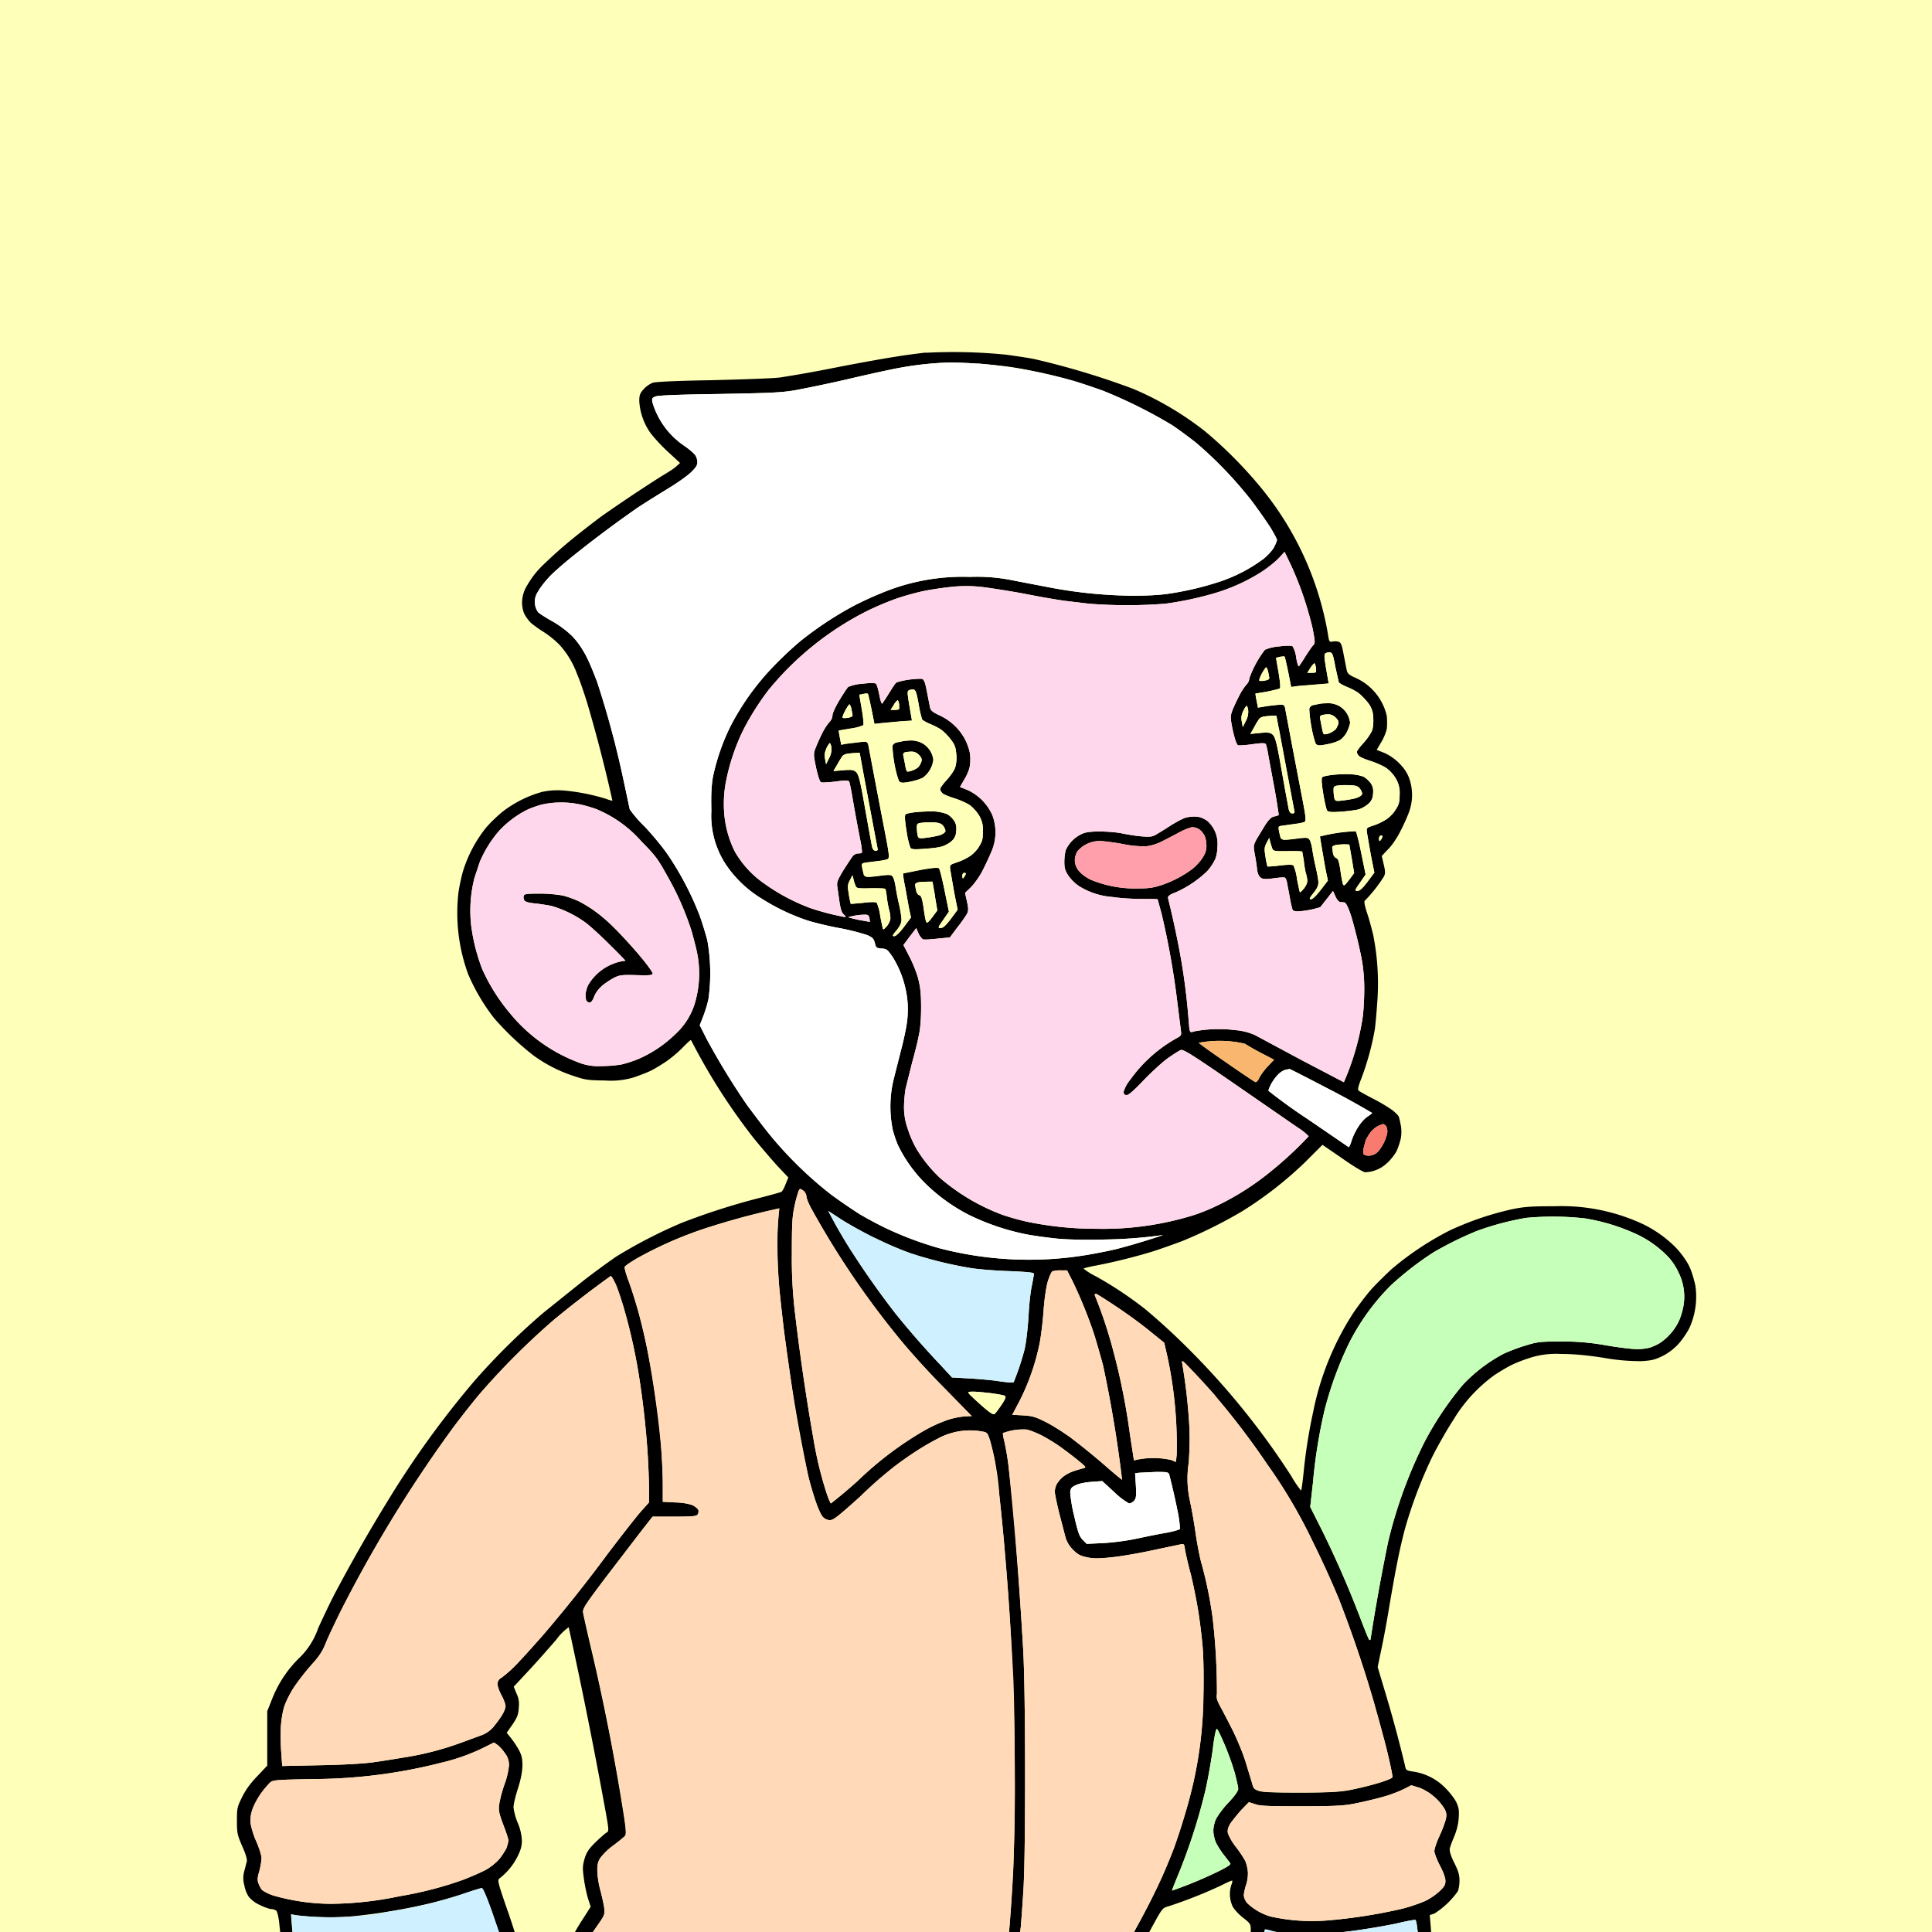 <svg xmlns="http://www.w3.org/2000/svg" fill="none" viewBox="0 0 994 994">
  <rect x="0" y="0" width="994" height="994" fill="#333333" stroke="none"/>
  <g clip-path="url(#a)">
    <path fill="#FEFFB9" d="M0 0h994v994H0z"/>
    <path fill="#000" fill-rule="evenodd" d="M476.3 181.4c-3.6.4-10.7 1.3-16 2.2-5.3.8-19.2 3.3-30.9 5.6a662.2 662.2 0 0 1-28 5c-3.8.5-19.4 1-34.8 1.4-18 .3-29 .8-30.7 1.3a13 13 0 0 0-4.8 3.4c-1.8 2-2.2 3-2.2 6a31.6 31.6 0 0 0 5.3 15.8c1.5 2.2 5.6 6.8 9.2 10.1l6.5 6-1.9 1.7c-1 1-4.4 3.2-7.5 5a785.6 785.6 0 0 0-30.7 20.5c-3.7 2.7-10.8 8.2-15.6 12.1a238 238 0 0 0-14.6 13 45.8 45.8 0 0 0-8.4 10.7 17 17 0 0 0-2.6 8.7c0 2.2.5 4.7 1.3 6.2s2.3 3.5 3.4 4.5a67 67 0 0 0 6.8 4.8 49 49 0 0 1 7.8 6.4 45.2 45.2 0 0 1 9 15c1.3 2.9 3.5 9.4 5.1 14.5a766.2 766.2 0 0 1 13.1 50.7s-1.5-.3-3.3-1a106.4 106.4 0 0 0-21.8-4.3c-4.4-.3-7.5 0-11 .7a59.4 59.4 0 0 0-19.9 9.8c-2.6 2-6.7 5.9-9 8.6a68.2 68.2 0 0 0-11.6 21.5c-1 3.1-2.1 8.4-2.6 11.7a91.6 91.6 0 0 0 5 42.3 103.2 103.2 0 0 0 13.2 22.4 144.6 144.6 0 0 0 20.2 19.2 73.8 73.8 0 0 0 20.6 10.6c6.2 2.1 7.4 2.3 16.3 2.4a41 41 0 0 0 14.9-1.6c2.9-1 6.9-2.5 8.9-3.5s5.4-3.1 7.8-4.7a64 64 0 0 0 8.3-7c2.3-2.4 4.3-4.2 4.4-4l1.8 3.4a314.6 314.6 0 0 0 30.4 47c3.9 4.8 9.5 11.3 12.4 14.5l5.5 5.8-1.4 3.4c-.7 2-1.7 3.7-2.2 4-.6.3-6 1.8-12.3 3.4a351.5 351.5 0 0 0-39.1 12.6 251.7 251.7 0 0 0-33.7 17.4 437 437 0 0 0-17 12.5l-20.2 16.2a344 344 0 0 0-35.8 35.4A481.2 481.2 0 0 0 199 773a832.6 832.6 0 0 0-26 45.5c-2.7 5-6.8 13.7-9.3 19.2a39 39 0 0 1-9 14.6 60.2 60.2 0 0 0-14.7 21.8l-2.5 6.3v28l-5 5.3c-3.6 3.7-6 7-7.9 10.8-2.6 5.3-2.7 5.8-2.7 12.3 0 6.3.2 7.2 2.7 13 1.8 4 2.6 6.8 2.4 7.8l-1.3 5a13 13 0 0 0 0 7.3 16 16 0 0 0 2.3 6 16 16 0 0 0 5.9 4.3c2.4 1.2 5 2 5.7 2 .8 0 1.9.4 2.4.7.6.4 1.2 2.8 1.6 5.9l.6 5.7c0 .3 1.5.6 3.2.6h3.1v-.6l-.4-4.5-.4-5.1 2.8.5a146.1 146.1 0 0 0 29.1.5 310 310 0 0 0 37.7-6.2 223 223 0 0 0 18-5c5.2-1.8 10-3.3 10.5-3.3.6 0 2.3 3.9 5 11.6l4.1 11.7 4 .2c2.2.1 4 0 4-.4 0-.3-2-6.6-4.6-13.9-4.1-12-4.4-13.3-3.4-14.1a33.1 33.1 0 0 0 9.3-11.2c1.7-3.4 2.3-5.5 2.3-8.3a26 26 0 0 0-2.1-9.1 30 30 0 0 1-2.2-8c0-1.5 1-5.9 2.3-9.8 1.5-4.7 2.2-8.6 2.3-11.7 0-3.5-.4-5.3-1.7-7.8-.9-1.7-2.7-4.5-4-6.1l-2.4-3 3-4.3c2.4-3.6 3-5 3.2-8.5.3-3.1 0-5-1.2-7.5l-1.4-3.4 8-8.6c4.4-4.7 10.6-11.8 13.9-15.6a27 27 0 0 1 6.4-6.4 2744.3 2744.3 0 0 1 19.2 96c1.5 8.6 1.5 9 .2 9.7-.7.4-3.2 2.6-5.7 5-3.6 3.6-4.6 5.2-5.6 8.6-1 3.6-1 4.9-.3 10 .4 3.2 1.4 7.8 2.1 10.2l1.4 4.3-4.2 6.6a91 91 0 0 0-4.2 7c0 .3 2 .4 4.4.4h4.4l3.5-5c3.3-4.8 3.4-5 3-8.6-.3-2-1.2-6.1-2-9a46 46 0 0 1-1.5-9.6c-.1-3.4.3-5 1.6-7a32 32 0 0 1 6.7-6.4c2.8-2.1 5.5-4.3 6-4.9.6-.8.5-3.2-.9-12a1141.7 1141.7 0 0 0-16.4-83.6c-2.2-9.2-4.1-17.8-4.3-19-.4-2.1.6-3.7 11.5-18.2l18.1-23.6 6.1-7.8H347c9.6 0 11.4-.2 12-1.2.4-.6.5-1.6.3-2.2-.3-.7-1.5-1.7-2.8-2.4a26 26 0 0 0-9-1.5l-6.5-.4v-9a308 308 0 0 0-3.9-45.6 353.8 353.8 0 0 0-8.6-42.8c-1.4-5-3.6-12.2-5-15.9-1.4-3.6-2.3-7-2.1-7.5.2-.5 3-2.4 6.1-4.3a200.3 200.3 0 0 1 35.2-15.5 384.9 384.9 0 0 1 38.2-10.3 160.7 160.7 0 0 0-1 19.2c0 6 .5 16 1.1 22.3a893.2 893.2 0 0 0 15 96.8c1 4.1 2.8 10 4 13.3 1 3.1 2.6 6.4 3.4 7.2a5 5 0 0 0 3.6 1.6c1.8 0 4.4-2 15.3-11.9 7.2-6.5 15.1-13.4 17.5-15.4a177.2 177.2 0 0 1 22.8-14.7 34.7 34.7 0 0 1 22.7-3.6c2.6.4 2.8.7 4.1 4.7a138.4 138.4 0 0 1 4.8 28.6 1363.6 1363.6 0 0 1 7.2 190.5 858.6 858.6 0 0 1-2.2 33.2c0 1.3.4 1.6 2.8 1.6h2.7l.5-3.8 1.3-17.5c.6-9 .9-30.8.9-61.5 0-29.2-.4-53.8-1-63.9a2763.6 2763.6 0 0 0-5-71c-.9-8.5-2-19.3-2.6-23.7a137 137 0 0 0-2-12c-.6-2.2-1-4.1-.7-4.4a27.5 27.5 0 0 1 12.2-1.8c1.4.3 4.8 1.6 7.5 3 2.6 1.3 7 3.9 9.5 5.7 2.6 1.9 6.8 5 9.3 7.1 4.5 3.7 4.5 3.7 2.5 4.2-1.1.2-3.4.9-5 1.5a20 20 0 0 0-5.2 2.8c-1.2 1-2.6 2.7-3.2 3.8a10 10 0 0 0-1 3.8c0 1 1 5.7 2.1 10.5l3.3 12.7a15 15 0 0 0 4 6.8c2.4 2.4 3.8 3.1 7.2 3.8 3.4.7 6 .7 12.4 0 4.5-.4 14-2 21.3-3.6l14.7-3.1c1.4-.3 1.7 0 2 3a184 184 0 0 0 3 12.6 306 306 0 0 1 3.7 18.1c.8 4.9 1.8 13.2 2.3 18.5.5 5.8.7 15.9.4 25.9a212 212 0 0 1-9.8 62 264.6 264.6 0 0 1-11.4 31 384.2 384.2 0 0 1-14.8 29c0 .3 1.7.5 3.8.5h3.8l3.7-6.8c3.5-6.3 4-6.8 6.7-7.5a237.7 237.7 0 0 0 27.7-11c2.7-1.4 5-2.4 5.2-2.2.1.1 0 1.1-.5 2.2a15.3 15.3 0 0 0 .7 11.1c.9 1.6 3.3 4.2 5.4 5.8 3.5 2.7 3.9 3.3 3.9 5.7v2.7h3.5c3 0 3.6-.2 3.6-1.4 0-1.3.1-1.3 4-.2 3.3 1 7.3 1.2 19 1.1 12.5 0 17-.3 27.4-1.9 6.8-1 15.7-2.6 19.7-3.6 4-.9 7.4-1.5 7.6-1.3.2.2.6 2 .8 3.8l.5 3.5h6.8l-.4-5-.4-4.8 2.4-.8a42.8 42.8 0 0 0 12-11.4c.5-1 .9-3.5.9-5.5 0-3-.6-5-2.7-9.2-1.8-3.6-2.5-6-2.3-7.3.2-1 1.3-4 2.4-6.5 1.2-3 2-6.2 2.2-9.3.3-3.9 0-5.4-1.2-8-.8-1.7-3.3-5-5.4-7.1a29 29 0 0 0-16.6-8.7c-3.8-.6-4-.6-4.5-3.4a695.8 695.8 0 0 0-10.8-39.7l-3.2-10.7 1.7-8.2c1-4.5 2.8-14 4-21.3 1.2-7.2 3.1-18 4.3-23.9 1.1-5.9 3-14 4.2-18.3a232.7 232.7 0 0 1 13.8-36.3c2.9-5.8 7.8-14.4 10.9-19.1a78 78 0 0 1 21-23c3-2 7.5-4.7 10-5.8a79 79 0 0 1 10.1-3.7 45 45 0 0 1 14.4-1.5c6.1 0 13 .6 22 2a105 105 0 0 0 19.3 1.7c5.1-.3 6.9-.7 10.8-2.6 3-1.5 5.9-3.7 8.2-6.2 2-2.2 4.6-6 5.8-8.5a39.3 39.3 0 0 0 3-21.3c-.6-3-1.9-7.5-3.1-10-1.2-2.6-4-6.6-6.5-9.3a61.4 61.4 0 0 0-17.2-12.5 99.3 99.3 0 0 0-45.8-9.3c-12.3 0-15.8.3-22 1.6A155.9 155.9 0 0 0 746 633a153.3 153.3 0 0 0-30.2 20.1c-3.2 3-8 7.7-10.5 10.5-2.5 2.9-6.6 8.3-9.1 12a145.7 145.7 0 0 0-20.5 50.4 275 275 0 0 0-5 31.5c-.5 5-1.1 9.3-1.3 9.4a52 52 0 0 1-5-7.4 391.3 391.3 0 0 0-52.2-64.8 341.5 341.5 0 0 0-22.8-21 194.2 194.2 0 0 0-25.5-17 32.8 32.8 0 0 1-6.4-4c0-.2 3-1 6.5-1.6a298.5 298.5 0 0 0 29.3-7.3c4.3-1.4 11-3.8 15-5.3a239.8 239.8 0 0 0 30.6-15.2 194.8 194.8 0 0 0 32.8-25.6l8.7-8.7 10.2 7c5.6 4 10.9 7.1 11.7 7.1a16.9 16.9 0 0 0 11.2-4.6c1.9-1.6 4-4.4 5-6.2.8-1.7 1.8-4.7 2.2-6.6.4-2 .4-4.9 0-6.7-.3-1.8-.8-3.7-1-4.4-.2-.6-1.6-2-3-3.2a88.2 88.2 0 0 0-9.8-5.9c-3.9-2-7.5-4-7.9-4.4-.6-.4-.2-2.2 1.5-6.5a140.2 140.2 0 0 0 6.8-24.8c.4-2.6 1-9.7 1.4-15.6a128.6 128.6 0 0 0-2.2-33.2c-.8-3.3-2.2-8.6-3.3-11.7-1.1-3.5-1.5-5.7-1-5.9A76 76 0 0 0 712 451c.8-1.7.8-2.5-.1-6.3l-1-4.3 3.1-3.3c1.8-1.7 4.5-5.6 6-8.5 1.6-3 3.7-7.5 4.7-10.2a25.5 25.5 0 0 0 .3-18c-1-2.8-2.7-5.3-5.1-7.7a25.7 25.7 0 0 0-7.6-5.3l-4-1.6 2.3-3.9c1.3-2.1 2.6-5.3 2.9-7 .2-1.7.2-4.6 0-6.5a28.3 28.3 0 0 0-16.2-19.7c-3.2-1.4-4.1-2.3-4.4-3.8l-1.6-8.1c-1-5.5-1.4-6.3-2.9-6.7-.9-.2-2.3-.2-3 0-1 .3-1.5-.1-1.8-1.5l-.8-4.7a161.5 161.5 0 0 0-35.3-74.5 219.7 219.7 0 0 0-27.4-27.4 161.6 161.6 0 0 0-37-21.9 401.7 401.7 0 0 0-50.7-15.3c-3.2-.7-9.7-1.6-14.6-2.3a273 273 0 0 0-41.5-1Zm27 5.7c5.4.4 13.2 1.2 17.3 1.8a265.8 265.8 0 0 1 32 7.2 325 325 0 0 1 14.9 5 249 249 0 0 1 35.5 17.6c3.3 2.2 9 6.4 12.5 9.2a206.3 206.3 0 0 1 28.8 30.2 286 286 0 0 1 9.4 13.4c1.8 3 3.3 5.8 3.3 6.3s-.7 2.2-1.5 3.7c-.8 1.6-3.2 4.2-5.4 6a80.3 80.3 0 0 1-21.5 11.4 156.2 156.2 0 0 1-26.3 6.4c-4.7.8-11.8 1.2-19.2 1.2a239.9 239.9 0 0 1-42.2-4.1l-18.8-3.6a92.7 92.7 0 0 0-23.1-2 108.4 108.4 0 0 0-46.6 8.8c-4 1.6-10.4 4.6-14.1 6.6a180.8 180.8 0 0 0-26.7 17.8 192 192 0 0 0-14 13.2 131.3 131.3 0 0 0-21.8 30.5 110.5 110.5 0 0 0-9 26c-.8 4.9-1 9-.8 17.4a45.5 45.5 0 0 0 7.8 28.2 59.6 59.6 0 0 0 18 17 108.4 108.4 0 0 0 23.4 11.2c3.1 1 10.6 2.9 16.7 4a113 113 0 0 1 14.3 3.6c2.7 1.2 3.3 1.8 3.9 4 .6 2.5.8 2.7 3.5 2.9 2.7.2 3 .5 5.8 4.6a52.5 52.5 0 0 1 7.3 20.7 49 49 0 0 1 0 12.1c-.4 3.4-1.8 9.9-3 14.4l-3.9 15.4a59.6 59.6 0 0 0-.5 26c.6 2.4 1.8 6 2.8 8.2a72.3 72.3 0 0 0 13 18.5 91 91 0 0 0 23.5 17.2 121 121 0 0 0 29.2 9.9c4 .8 11.5 1.8 16.5 2.3 5.8.5 14.9.7 24.9.4a235.4 235.4 0 0 0 29.3-2.3 357.3 357.3 0 0 1-23.6 7.1c-4 1-11.1 2.4-16 3.2a182 182 0 0 1-75.6-3.5 176.5 176.5 0 0 1-27.5-10.3 197 197 0 0 1-13.3-7.1c-3.7-2.3-10.4-6.9-14.9-10.2a198.7 198.7 0 0 1-32.3-31.7c-3.2-4-8-10.4-10.9-14.3a369.4 369.4 0 0 1-20.8-34l-3.6-7.1 1.8-4.6c1-2.5 2.2-6.5 2.7-8.9a96.8 96.8 0 0 0-.6-30.3c-.9-3.4-2.7-9.3-4.1-13.1a157.7 157.7 0 0 0-15.9-30.4c-2.7-4-8-10.5-12.3-15a62.5 62.5 0 0 1-7.6-8.8l-3.3-15.5a482.6 482.6 0 0 0-13.4-49.8c-1.5-4.1-4-10.3-5.8-13.7-2.1-4-4.7-7.7-7.3-10.3a51.2 51.2 0 0 0-10.1-7.5c-3.4-1.9-6.7-4-7.3-4.7a9.2 9.2 0 0 1 0-10.5c1-2 3.9-5.6 6.2-8 2.4-2.5 8.2-7.5 13-11.3a612.7 612.7 0 0 1 32.2-24c4.1-2.7 11.2-7.1 15.6-9.8 4.5-2.7 9.7-6.4 11.6-8.2 2.5-2.4 3.4-3.7 3.4-5.3a7 7 0 0 0-1.1-3.6c-.6-.9-3-3-5.6-4.8a41 41 0 0 1-16.4-22.3c-.4-2-.3-2.4 1.5-3.1 1.4-.6 12-1 33-1.3 26.6-.5 32-.7 39.3-2a704 704 0 0 0 27-5.7c10.2-2.4 22.1-5 26.6-5.8a169.6 169.6 0 0 1 25.6-2.7c2.5 0 9 .2 14.5.6Zm167.5 120.3c1.7 5.1 3.8 12.4 4.6 16.3 1.2 6.3 1.3 7.2.3 8.2-.6.6-2.4 3.2-4 5.7a87.3 87.3 0 0 1-3.4 5.2c-.3.3-1-1.7-1.4-4.4a16 16 0 0 0-1.8-5.8c-.6-.5-2.9-.5-7.2 0a23 23 0 0 0-7.1 1.7 53.5 53.5 0 0 0-8 14.6 5 5 0 0 1-1.5 3.3 30 30 0 0 0-4 6.3c-1.4 2.7-3 6.2-3.5 7.7-.8 2.4-.8 3.5.5 9.7 1 4.5 2 7.2 2.6 7.5.6.2 3.9 0 7.4-.5 5-.7 6.5-.7 7 0 .2.5.9 3.2 1.3 6l2.6 14a359.3 359.3 0 0 1 2.7 16.3c0 .2-.9.6-2 .8-1.6.2-2.8 1.3-4.8 4.2l-4.5 7.4c-1.7 3.2-1.8 3.7-1.1 7.4.4 2.2 1 5.7 1.2 7.8.3 2.7.9 4 2 4.8 1.2.8 2.5.8 6.5.3 2.7-.4 5.3-.6 5.7-.4.5.1 1 1.2 1.2 2.3l1.5 7.9a48 48 0 0 0 1.5 6.6c.3.3 1.5.6 2.7.6a45.8 45.8 0 0 0 11.5-2.2l3.4-4.3 3.1-4 1.3 2.8c.6 1.5 1.7 2.8 2.4 2.9l2.2.2c.7 0 2 2.5 3.5 7.1 1.2 4 3.3 12 4.5 17.8a84.1 84.1 0 0 1 2.2 19.9c0 5-.4 11.7-.9 14.9a133.2 133.2 0 0 1-9.6 32.8L670 545.6l-24.4-13.1a31 31 0 0 0-10-2.5 68.5 68.5 0 0 0-21 .6c-2.2.7-2.3.6-2.7-1.5l-.7-8.3a330.6 330.6 0 0 0-4.7-33.5 489.5 489.5 0 0 0-5.6-25.4c0-.9 1.2-1.8 4-2.8a56 56 0 0 0 16.3-11 28 28 0 0 0 3.9-5.8c.8-1.8 1.3-4.5 1.3-7.4a15.6 15.6 0 0 0-5.3-12.6c-1.4-1-3.6-2-5.1-2.1-1.5-.2-4 0-5.7.4-1.6.4-5.3 2.4-8.3 4.3-3 2-6.4 4-7.6 4.7-1.8 1-3.4 1-7.1.7-2.7-.2-7-.9-9.9-1.5-2.7-.6-8-1-11.5-1-4.9 0-7.3.3-9.4 1.3a16.8 16.8 0 0 0-8.1 8.1c-.4 1.1-.8 3.9-.8 6.1 0 3.4.4 4.7 2.2 7.4a22 22 0 0 0 5.5 5.3 37.8 37.8 0 0 0 17.1 5.5c3.8.6 10.4 1 14.8 1 4.5 0 8.2 0 8.4.2l2 7.3a411.6 411.6 0 0 1 8.2 46.2l1.8 14.3c.3 2.2 0 2.5-2.7 3.9a73.1 73.1 0 0 0-23.4 21.1 18 18 0 0 0-3.4 6.2c0 1.2.4 1.7 1.6 1.7 1 0 3.7-2.4 8.2-7.1 3.7-3.9 9.2-9 12.3-11.4 3.2-2.3 6.5-4.4 7.4-4.7 1.4-.3 6.5 2.9 28.2 17.9l32 22.1a29 29 0 0 1 5.5 4.4 190.8 190.8 0 0 1-19.5 18.1 137.3 137.3 0 0 1-26.4 17 98.8 98.8 0 0 1-13 5.4 157 157 0 0 1-50 7.1 173.6 173.6 0 0 1-36.3-3.7 126 126 0 0 1-12.4-3.5 105.8 105.8 0 0 1-32-18.9 70.6 70.6 0 0 1-12.4-15.4 56.5 56.5 0 0 1-4.3-10 33 33 0 0 1-1.9-11c0-2.9.4-7.2.8-9.5l3.3-13.2c1.3-4.8 3-11.2 3.5-14.2.8-3.3 1.2-8.7 1.2-14.5 0-7-.4-10.6-1.5-14.8-.8-3.1-2.9-8.3-4.6-11.5l-3-5.8 3.3-4.4 3.3-4.3 1.2 2.8c.7 1.5 1.8 2.8 2.4 3 .7.2 4 0 7.5-.4l6.2-.6 3.8-5.1a74 74 0 0 0 5-7c.8-1.7.8-2.7 0-6.4l-1-4.4 3-2.9c1.5-1.5 4-4.9 5.4-7.4a142 142 0 0 0 4.9-10.3 25 25 0 0 0 .8-19.3 25.7 25.7 0 0 0-12.7-13l-4-1.6 2.3-4c1.3-2 2.6-5.2 2.8-7 .3-1.7.3-4.6 0-6.4-.3-1.9-1.5-5.3-2.7-7.5a28.3 28.3 0 0 0-13.5-12.2c-3-1.5-4-2.3-4.3-3.8l-1.6-8.1c-.9-4.8-1.5-6.3-2.5-6.6-.7-.2-3.9 0-7 .4-3.2.5-6.1 1.2-6.5 1.7-.4.4-2 2.8-3.6 5.4a88.7 88.7 0 0 1-3.4 5.2c-.3.3-1-1.7-1.5-4.5-.5-2.7-1.3-5.3-1.7-5.7-.6-.5-2.9-.5-7.2 0a23 23 0 0 0-7.1 1.6c-.5.5-2.5 3.5-4.5 6.8s-3.6 6.8-3.6 7.9a5 5 0 0 1-1.5 3.3 30 30 0 0 0-4 6.3 94 94 0 0 0-3.4 7.7c-.9 2.4-.8 3.5.5 9.7 1 4.4 1.9 7.2 2.6 7.4.5.2 3.9 0 7.4-.4 5-.7 6.5-.7 7 0 .2.5.8 3.2 1.3 6a979 979 0 0 0 4.9 26.6c.3 2 .5 3.9.3 4-.2.3-1 .4-2 .4a4 4 0 0 0-2.6 1.3c-.6.7-2.7 4-4.8 7.2-3.1 5.2-3.6 6.4-3.2 8.6l1.1 7.8c.6 3.9 1.2 5.6 2.2 6.5 1 .8 1.2 1.3.5 1.3a129.5 129.5 0 0 1-17.7-4.6 101.1 101.1 0 0 1-23.4-12.4A50.5 50.5 0 0 1 378 438a53.6 53.6 0 0 1-5.5-21.2 61 61 0 0 1 .7-13 106.8 106.8 0 0 1 9-27.8 136.2 136.2 0 0 1 13.2-21 156.2 156.2 0 0 1 51-40.8 160 160 0 0 1 15-6.3 143 143 0 0 1 12.8-3.6c3.5-.8 10.2-1.8 14.8-2.3a71 71 0 0 1 16.2 0c4.3.5 14.5 2.1 22.5 3.6 8 1.6 17 3.1 20 3.5l12.6 1.5a251.5 251.5 0 0 0 39.2 0 169.8 169.8 0 0 0 25.4-5.4 94.8 94.8 0 0 0 24.5-11.2c3.2-2.1 7.1-5.3 8.7-7l2.8-3.1 3.4 7.1a169 169 0 0 1 6.5 16.4ZM687 343l1.8 8c.3.6 2.3 1.7 4.5 2.6 2.2.9 5 2.4 6 3.3 1.2 1 3.2 3 4.5 4.7a12 12 0 0 1 2.7 7.2c.2 2.5 0 5.3-.5 6.9-.5 1.4-2.5 4.4-4.4 6.5-1.9 2-3.5 4.2-3.5 4.7s.4 1.4 1 2c.4.6 3.2 1.8 6.1 2.7 3 1 6.7 2.6 8.3 3.8 1.6 1.1 3.8 3.6 4.8 5.5a14 14 0 0 1 1.8 8c0 3.7-.3 5-2 7.6-1 1.8-3.2 4-4.7 5a31.1 31.1 0 0 1-6.6 3.2c-3.8 1.2-3.8 1.2-3.5 3.8l2 11.5 1.8 9-3.5 4.7c-2.6 3.4-4 4.7-5.2 4.7-1.5 0-1.5-.2 1.3-4.2l2.9-4.2-2.2-10.8c-1.2-6-2.5-11.1-2.9-11.5a84 84 0 0 0-18.4 2.7 903.8 903.8 0 0 0 3.1 18l1 4.7-3.7 4.8c-2.2 2.9-4.2 4.8-5 4.8-1 0-.9-.5 1.2-3.1 1.8-2.2 2.6-3.8 2.6-5.5 0-1.4-.7-5-1.4-8.1a121 121 0 0 1-1.8-9.3c-.3-2-.9-4-1.4-4.7-.7-1-1.5-1.1-5.8-.6-2.7.4-5.8.7-6.8.7-1.2 0-2-.4-2.3-1.2a61 61 0 0 1-.8-3.5c-.4-2.2-.3-2.3 2.3-2.6l6.3-.9c2-.2 4-.7 4.6-1 .8-.5.7-2.2-1-11.1a8881.6 8881.6 0 0 1-9.1-47.8c-.6-1.6-.9-1.6-4.7-1.2-2.2.2-5.2.6-6.6.9l-2.6.4-.7-3.6a46 46 0 0 1-.6-3.6l6-1c3.3-.7 6.3-1.4 6.6-1.7.4-.4 0-4-.7-8.2l-1.3-7.5 2-.5c1.2-.2 2.3-.3 2.4-.1.2.2 1 3.7 1.9 8l1.5 7.6 3.6-.5 9.7-.8 6-.5-1.3-7.5c-1-6-1.1-7.5-.4-8a4 4 0 0 1 2.4-.5c1.2.2 1.6 1.3 2.7 7.3Zm-10 .4c.2 1.2.1 2.3 0 2.5-.2.2-1.3.3-2.4.3h-2l1.6-2.5a9.8 9.8 0 0 1 2-2.4c.3 0 .6 1 .8 2Zm-24.6 2 .6 3.1c.2 1-.4 1.3-2.2 1.7-1.3.2-2.6.3-2.9 0-.2-.2.4-1.9 1.3-3.6 1-1.8 2-3.2 2.2-3.2.3 0 .7.9 1 2ZM472.6 362a57 57 0 0 0 1.8 8c.2.5 2.3 1.7 4.5 2.6 2.2.9 5 2.4 6 3.3 1.2 1 3.2 3 4.4 4.7 1.9 2.4 2.4 3.9 2.7 7.2a18 18 0 0 1-.5 6.8c-.4 1.5-2.4 4.4-4.3 6.5-2 2.1-3.5 4.3-3.5 4.8s.4 1.4 1 2c.4.6 3.2 1.8 6.1 2.7 3 .9 6.7 2.6 8.3 3.7 1.6 1.2 3.8 3.7 4.8 5.5a14 14 0 0 1 1.8 8c0 3.8-.3 5-2 7.7-1 1.8-3.2 4-4.8 5a30 30 0 0 1-6.5 3.1c-3.8 1.3-3.8 1.3-3.5 3.8l2 11.6 1.8 9-3.5 4.7c-2.6 3.4-4 4.7-5.2 4.7-1.6 0-1.5-.2 1.3-4.2l2.9-4.2-2.2-10.8c-1.2-6-2.5-11.1-2.9-11.5-.5-.5-3.5-.3-9.4.8l-9 1.8c-.2.2.2 3.3 1 7l2 11.1 1 4.6-3.6 4.8c-2.2 3-4.2 4.8-5 4.8-1.1 0-1-.5 1.2-3 1.8-2.3 2.5-3.8 2.5-5.6 0-1.3-.6-5-1.3-8a121 121 0 0 1-1.8-9.3c-.3-2-.9-4-1.4-4.7-.7-1-1.5-1.1-5.8-.6-2.7.4-5.8.7-6.8.7-1.3 0-2-.4-2.3-1.2a61 61 0 0 1-.8-3.5c-.4-2.2-.3-2.3 2.3-2.7l6.3-.8c2-.2 4-.7 4.6-1 .8-.6.7-2.3-1-11.2a8881.6 8881.6 0 0 1-9.1-47.7c-.6-1.6-.9-1.7-4.7-1.2l-6.6.8-2.6.5-.7-3.6a46 46 0 0 1-.6-3.7l6-1a25 25 0 0 0 6.6-1.7c.4-.3 0-4-.7-8.1l-1.3-7.6 2-.4c1.2-.3 2.2-.3 2.4-.1.2.1 1 3.7 1.9 8l1.5 7.5 3.6-.4 9.7-.9 6-.4-1.3-7.5c-1-6.1-1.2-7.6-.4-8a4 4 0 0 1 2.4-.5c1.2.2 1.6 1.3 2.7 7.3Zm-10 .3v2.5c-.3.2-1.3.4-2.4.4h-2l1.6-2.5a7.5 7.5 0 0 1 2-2.5c.3 0 .6 1 .8 2.1Zm216-.2-.9.2-2 .4c-1 .2-1.8 1-2 1.7-.2.7.2 4.9 1 9.3.7 4.4 1.8 8.5 2.3 9 .9.9 1.8 1 5.6.2 2.5-.4 5.5-1.4 6.8-2.2 1.2-.7 3-2.7 3.7-4.4.8-1.7 1.5-3.8 1.5-4.6a11.4 11.4 0 0 0-11.5-10 24 24 0 0 0-4.5.4ZM438 364.4l.6 3.2c.2.9-.4 1.3-2.2 1.7-1.3.2-2.6.2-2.9 0-.2-.2.4-1.9 1.3-3.6 1-1.8 2-3.3 2.2-3.3.3 0 .7 1 1 2Zm204.2 1.2a10 10 0 0 1-1.3 5.5l-1.5 3-.5-2.8c-.4-2-.2-3.5.7-5.4.7-1.5 1.5-2.7 1.8-2.7.3 0 .6 1 .8 2.4Zm45 3.6c1.3 1.3 1.7 2.2 1.3 3.4-.3.8-.8 2-1.3 2.6a11 11 0 0 1-3.1 2c-1.3.5-2.6.7-3 .5-.3-.1-.7-1.7-1-3.3l-.9-4.6c-.2-1.1 0-1.6 1-1.9a14 14 0 0 1 3.2-.4c1.3 0 2.7.6 3.8 1.7Zm-29.3 5.5a10378.9 10378.9 0 0 0 8 42.6c.3.9 0 1.2-1 1.2s-1.5-.6-1.9-2.3l-1.8-9.7-3.1-17.4c-1.5-7.8-2.2-10.2-3.4-11.2-1.2-1-2.3-1.2-6.4-.8l-5 .5 2-3.5c1-2 2.3-3.9 2.6-4.3.4-.5 1.5-1 2.5-1.2l4.1-.4h2.2l1.2 6.5Zm-193.7 6.7-3 .6c-.8.2-1.7 1-2 1.6-.2.7.3 5 1 9.3.8 4.5 1.9 8.5 2.4 9 .9 1 1.8 1 5.6.3 2.5-.5 5.5-1.4 6.8-2.2a13.5 13.5 0 0 0 5.2-9.1 11.4 11.4 0 0 0-11.5-10c-1.7.1-3.7.3-4.5.5Zm-36.4 3.4a10 10 0 0 1-1.3 5.4l-1.5 3-.5-2.7c-.4-2-.2-3.5.7-5.5a9.4 9.4 0 0 1 1.7-2.7c.3 0 .7 1.1.9 2.5Zm45 3.6c1.3 1.3 1.6 2.2 1.3 3.3-.3 1-.9 2-1.3 2.6-.4.6-1.8 1.5-3.1 2s-2.6.8-3 .6c-.3-.2-.8-1.7-1-3.4l-.9-4.5c-.3-1.1 0-1.7 1-2 .6-.1 2.1-.3 3.2-.3 1.3 0 2.7.5 3.8 1.7Zm-29.3 5.5a10378.9 10378.9 0 0 0 8 42.6c.3.8 0 1.2-1 1.2s-1.5-.7-1.9-2.3l-1.8-9.8-3.1-17.4c-1.5-7.8-2.2-10.2-3.4-11.1-1.2-1-2.3-1.2-6.5-.8l-5 .4 2-3.4c1.1-2 2.3-3.9 2.7-4.4.3-.4 1.5-1 2.5-1.1 1-.2 2.9-.3 4.1-.4l2.2-.1 1.2 6.6Zm242.7 4.7c-2.8.3-5.5.8-5.9 1.3-.5.5-.4 3 .5 8.4.7 4.3 1.6 8.2 2 8.7.6.8 2.2 1 7.2.6 3.5-.3 7.6-.8 9-1.2 1.5-.4 3.7-1.7 5-2.7a6.8 6.8 0 0 0 2.4-5.1c.3-2.4 0-3.8-1-5.5-.9-1.2-2.5-2.7-3.7-3.4a20 20 0 0 0-6.2-1.3c-2.3-.2-6.4-.1-9.3.2Zm13.5 7.2c.7.9 1.2 2.1 1.1 2.7-.1.7-1.4 1.5-2.8 2s-4.4 1-6.8 1.3c-4 .5-4.2.4-4.7-1.2-.2-.9-.4-2.7-.4-4 0-2 .2-2.2 2.6-2.5 1.5-.2 4.3-.2 6.2-.1 2.7.1 3.8.5 4.8 1.8Zm-401.3 8c2.5.6 6.4 1.7 8.7 2.6a63.1 63.1 0 0 1 23 16.6c7 7.1 8.3 8.8 12.9 17.1a148.6 148.6 0 0 1 12.9 29.2c.7 2.7 2 7.3 2.6 10.2a53.4 53.4 0 0 1-.3 24 35.5 35.5 0 0 1-10.9 18.7 62.9 62.9 0 0 1-19 12.7 60.6 60.6 0 0 1-8.7 2.8 68 68 0 0 1-10.2.8 28 28 0 0 1-12.6-2.2 83.3 83.3 0 0 1-34.6-25.2 95.8 95.8 0 0 1-14.1-22.5 96.5 96.5 0 0 1-5.7-22.6 68 68 0 0 1 1.7-24.3l2.8-8.4a61 61 0 0 1 9.5-15.4 50.4 50.4 0 0 1 14.7-11.2c2-1 5.3-2.1 7.4-2.7a46.7 46.7 0 0 1 20-.1Zm173.4 4c-2.8.2-5.5.8-5.9 1.2-.5.5-.4 3 .5 8.5a45 45 0 0 0 2 8.7c.6.8 2.1.9 7.1.5 3.6-.2 7.7-.7 9.1-1.2 1.5-.4 3.7-1.6 5-2.7a6.8 6.8 0 0 0 2.4-5c.2-2.4 0-3.8-1.1-5.5-.8-1.3-2.4-2.8-3.6-3.4a20 20 0 0 0-6.2-1.4c-2.3-.1-6.4 0-9.3.3Zm13.5 7.1c.7 1 1.2 2.2 1.1 2.8-.1.6-1.4 1.5-2.8 2-1.4.4-4.5 1-6.8 1.3-4 .5-4.3.4-4.7-1.2-.2-1-.4-2.7-.4-4 0-2 .2-2.2 2.6-2.5 1.5-.2 4.3-.3 6.2-.2 2.6.2 3.8.6 4.8 1.8Zm131.7 1.8c1 .7 2.1 2 2.7 3.2.6 1.1 1 3.5 1 5.2 0 2.2-.5 4-2.1 6.4a27.4 27.4 0 0 1-4.8 5.3 56.5 56.5 0 0 1-15.4 8.3c-4.7 1.6-7 2-12.8 2a59.4 59.4 0 0 1-24.2-4.4c-2.8-1.3-5-3-6.4-4.7a8.5 8.5 0 0 1-2-5.4c0-1.6.6-3.5 1.4-4.7a15 15 0 0 1 11.3-5.2c2 0 7.3.7 11.8 1.5a53 53 0 0 0 12.1 1.2c2.4-.2 5.7-1.2 8.2-2.5a409 409 0 0 0 9-4.7c2.6-1.4 5.7-2.6 6.7-2.6 1.1 0 2.7.5 3.5 1.1Zm94 4.6c-.5.8-1 1.4-1.2 1.4-.2 0-.3-.6-.3-1.4 0-.8.5-1.4 1-1.4 1 0 1 .3.4 1.4Zm-56.2 5.7c.5.9 2 1 7.7.9 4-.1 7.3 0 7.5.3l.8 4.6c.2 2.2.7 5 1 6.3.5 1.4.8 3.2.8 4.2s-.8 2.7-1.8 3.9c-1 1.2-1.8 2-2 1.8-.2-.2-.8-3.2-1.5-6.7a26 26 0 0 0-1.8-7c-.4-.5-3-.5-7 0-3.3.4-6.3.6-6.4.5a37 37 0 0 1-1-4.9c-.7-4.3-.6-5 .6-7.3l1.3-2.5.6 2.4c.4 1.3.9 3 1.2 3.5Zm40.7 4.9 1.2 7.3-2.6 3.5c-2.3 3-2.7 3.3-3.2 2.1-.2-.7-.9-4-1.3-7.2-.7-4.5-1.2-5.9-2.1-6.1-.7-.2-1.5-1.3-1.7-2.5l-.4-3.1c0-.5 1-1 2.3-1.2 1.2-.2 3.2-.3 4.4-.3l2.1.1 1.3 7.4Zm-199 8.6c-.4.8-1 1.4-1 1.4-.3 0-.4-.6-.4-1.4 0-.8.5-1.4 1-1.4 1 0 1 .3.4 1.4Zm-56.1 5.7c.4.8 2 1 7.7.8 3.9 0 7.3 0 7.4.4.2.3.6 2.3.8 4.5a53 53 0 0 0 1.2 6.4c.4 1.3.6 3.2.6 4.2s-.8 2.7-1.7 3.9c-1 1.1-1.9 2-2 1.7-.2-.1-.8-3.1-1.5-6.6a26 26 0 0 0-1.8-7c-.5-.5-3-.5-7 0-3.4.3-6.3.6-6.4.5a37 37 0 0 1-1-5c-.7-4.2-.6-5 .6-7.2l1.3-2.5.6 2.4c.3 1.3.9 2.9 1.2 3.5ZM481 461l1.2 7.4-2.6 3.5c-2.3 3-2.8 3.3-3.2 2.1-.3-.7-.9-4-1.3-7.2-.7-4.5-1.2-6-2.1-6.2-.8-.2-1.5-1.2-1.7-2.5-.3-1.1-.5-2.5-.5-3 0-.6 1-1.1 2.3-1.3l4.5-.2h2.1l1.3 7.4Zm-211.6-.1a3 3 0 0 0 .3 2.3c.5.8 2.3 1.3 5.5 1.6 2.7.3 6.5.9 8.5 1.3a55.6 55.6 0 0 1 17.4 8.5c2.2 1.6 7.7 6.6 12.3 11.2a210 210 0 0 1 8.3 8.5 23.6 23.6 0 0 0-6.7 1.7 25.6 25.6 0 0 0-12.5 10.9 15 15 0 0 0-1.3 4.8c0 1 .1 2.4.4 3a2 2 0 0 0 1.7 1.1c.8 0 1.6-1 2.4-3.2.8-2 2.4-4 4.2-5.6 1.6-1.3 4.4-3.1 6.1-4 2.8-1.4 4-1.5 11.4-1.3 6.8.2 8.2 0 8.4-.8 0-.6-3-4.9-7-9.6-4-4.7-9.7-10.9-12.7-13.8a71.7 71.7 0 0 0-18-13.6c-2.2-1.1-6-2.5-8.5-3.1a67 67 0 0 0-12-1c-6.5 0-7.8.1-8.2 1Zm177.9 11.6.2 1.8-5.7-1c-3.1-.7-5.5-1.3-5.4-1.4a30.1 30.1 0 0 1 8.9-1.3c1.3 0 1.8.6 2 2ZM640.5 537c1 .7 4.8 2.9 8.4 4.8l6.6 3.4-3.2 3.4a30.4 30.4 0 0 0-4.4 5.9c-.7 1.6-1.5 2.4-2.1 2.2-.6-.3-7.4-4.8-15.1-10.2-7.8-5.3-14-9.8-13.9-10a57.7 57.7 0 0 1 23.7.5Zm44.6 24a468.5 468.5 0 0 1 20.8 11.6c0 .2-1 1-2.3 1.9-1.3.8-3.4 3-4.6 5-1.3 1.8-2.8 5-3.5 7-.6 2.2-1.4 3.8-1.6 3.7L673 575.9a290.2 290.2 0 0 1-20.4-14.7c0-.4.6-2 1.4-3.5.8-1.5 2.4-3.7 3.5-4.8a9.8 9.8 0 0 1 3.8-2.5l2.2-.4c.3 0 10 5 21.5 11Zm27.8 18.1c.5.5.9 1.9.9 3 0 1.3-.9 4-1.9 6-1 2-2.6 4.3-3.6 5-1 .9-2.9 1.5-4.1 1.5-1.4 0-2.5-.4-2.7-1-.2-.5-.2-2 .2-3.3l1-3.8a35 35 0 0 1 2.4-3.9 12 12 0 0 1 6.6-4.3c.2 0 .7.4 1.2.8Zm-299.3 33.7c.7.7 1.3 1.9 1.3 2.7 0 .8 1 3.4 2.2 5.7a439.8 439.8 0 0 0 48.2 70.6 422 422 0 0 0 21.4 23.2l13.3 13.6a38.3 38.3 0 0 0-12.6 2 75 75 0 0 0-12.2 5.6 176.2 176.2 0 0 0-33.8 25.6 270.6 270.6 0 0 1-13.9 11.7c-.2 0-1.3-2.4-2.3-5.5a191 191 0 0 1-6.7-27.8 1156.8 1156.8 0 0 1-9.4-64 234 234 0 0 1-1.7-31.2c0-15.1.2-19 1.3-24.1a61 61 0 0 1 2-7.6c.3-1 .8-1.6 1-1.6.3 0 1.1.5 1.9 1.1Zm36.4 24a169 169 0 0 0 18.8 8.1 210.5 210.5 0 0 0 31.2 7.6c4.1.6 13 1.3 19.8 1.5 9.2.4 12.2.7 12.2 1.4l-1 5.6c-.7 2.6-1.5 9.7-1.8 15.8-.4 6.6-1.2 13.6-2 17.2a132.2 132.2 0 0 1-5.7 17.2c-.3.3-3.5 0-7.1-.5-3.6-.6-10.6-1.2-15.6-1.5l-9-.5-6-6.5a439.3 439.3 0 0 1-23-26.3 444 444 0 0 1-23.4-33.2 295 295 0 0 1-8-13.5l-3.3-6.2 6.6 4.3c3.7 2.4 11.4 6.7 17.3 9.6Zm365.7-9.9a102 102 0 0 1 25 7.5 54.3 54.3 0 0 1 17.9 12.6 31 31 0 0 1 5 7.7 27.7 27.7 0 0 1 2.6 16.7 36 36 0 0 1-2.3 8 28.4 28.4 0 0 1-9.5 11.3c-1.4 1-3.8 2-5.4 2.6a27 27 0 0 1-7.1.8c-2.4 0-9.7-.9-16-2a121 121 0 0 0-23-1.9c-10.4 0-12 .2-17.8 2-3.5 1-8.7 3-11.5 4.3a80.2 80.2 0 0 0-21 16 165.2 165.2 0 0 0-19.6 29.2 236.9 236.9 0 0 0-18.8 51.5 1012 1012 0 0 0-9 49.8c0 .5-.2.8-.6.8-.3 0-2-4.2-4-9.4a533.5 533.5 0 0 0-20.2-46.6l-6.3-12.5 1.4-12.4a266.7 266.7 0 0 1 6-37.5 184.7 184.7 0 0 1 12.3-33.8 115.3 115.3 0 0 1 21.8-30.3 160.9 160.9 0 0 1 21.8-16.9 177.4 177.4 0 0 1 22.5-11.1 144.6 144.6 0 0 1 25.2-6.7 146.6 146.6 0 0 1 30.6.3Zm-263.9 32.2a233.7 233.7 0 0 1 11 27c1.3 4.1 3.4 11.5 4.7 16.3a645 645 0 0 1 9.8 58.9c-.2 0-4.6-3.6-9.8-8.2a370.2 370.2 0 0 0-16.7-13.5c-3.9-2.8-9.7-6.5-13-8.1-5-2.5-6.6-3-11.4-3.3l-5.6-.3 3.8-7.2a117 117 0 0 0 10.2-29.2c.8-3.9 1.7-11.5 2.1-17 .4-6 1.3-12 2.1-14.9.8-2.7 1.9-5.1 2.4-5.5a13 13 0 0 1 4.3-.5h3.3l2.8 5.5Zm-235.3 1c1 2 2.8 7.4 4.2 12a285.8 285.8 0 0 1 7.9 34.9 441.4 441.4 0 0 1 4.6 40.6c.4 6.3.7 14.5.7 18.4v7l-4.2 4.7c-2.3 2.6-9.8 12.2-16.8 21.4a733 733 0 0 1-33.3 41.9c-3.5 4-9.4 10.6-13 14.4a63.6 63.6 0 0 1-8.6 7.8 3.5 3.5 0 0 0-2 2.8c-.2 1 .6 3.5 1.9 6 1.2 2.1 2.2 4.8 2.2 5.9 0 1-1 3.3-2.1 5a65.5 65.5 0 0 1-4.4 5.9 15 15 0 0 1-6 4l-10.6 3.9a154.7 154.7 0 0 1-29.1 7.5c-4.3.7-11.5 1.9-16 2.5-4.9.7-16 1.3-27.4 1.5l-19.3.4-.5-7c-.3-3.7-.4-9.8-.2-13.3.3-4 1-8.3 2-11 .9-2.5 3.1-6.8 5-9.6a124 124 0 0 1 8.6-11c4.1-4.5 5.8-7 7.6-11.6 1.3-3.2 4.6-10.1 7.2-15.4a683.9 683.9 0 0 1 57-93.5c4-5.5 10.7-14 14.7-18.8A375.4 375.4 0 0 1 285 679a552 552 0 0 1 29.2-22.5c.4 0 1.4 1.7 2.3 3.7ZM574 672c5.2 3.5 13 9.2 17.2 12.6l7.8 6.3 1.6 7a216.6 216.6 0 0 1 4.8 50.6l-.4 3.7-2.4-1a41.8 41.8 0 0 0-19.2.2l-2-13a343.4 343.4 0 0 0-9.9-48 226.8 226.8 0 0 0-8.3-24.1c0-.3.3-.6.7-.6.3 0 4.9 2.9 10 6.3Zm51.2 46.2a398 398 0 0 1 26.7 35.1 265.2 265.2 0 0 1 23.5 39.9 500 500 0 0 1 13.4 29.4 638.1 638.1 0 0 1 16.4 47.6c2.3 7.6 5.8 20.5 7.9 28.5 2 8.1 3.5 15.2 3.3 15.7-.2.6-3.8 2-8 3.2-4.3 1.3-10.8 2.8-14.5 3.5-5.2.9-11.1 1.2-25.2 1.2-13.6 0-19.2-.2-21.1-.9-2.3-.8-2.8-1.3-3.4-3.9l-3.3-10.8c-1.3-4.3-4.2-11.3-6.3-15.6-2.1-4.3-5-9.8-6.4-12.4-2-3.7-2.5-5-2.1-7.1a332.5 332.5 0 0 0-2.2-39.1 208.8 208.8 0 0 0-5.6-27.6c-1-3.3-2.4-10.6-3.2-16.2a251 251 0 0 0-3-17 52.4 52.4 0 0 1-.5-19.1c.6-9.2.6-15 0-23.5a288.5 288.5 0 0 0-3.3-27.2c-.4-2.4-.3-2.4 5 3.2 3 3.1 8.4 9 12 13.1ZM510 716.8c3.4.5 6.6 1 7 1.4.7.4.3 1.5-1.6 4.4-1.5 2.2-3 4.3-3.6 4.8-.8.6-2.1-.2-6.6-4.1-3-2.7-6-5.4-6.5-6.1-.9-1-.7-1.2 2.1-1.2 1.7 0 5.8.4 9.2.8Zm91.5 41.6a367 367 0 0 1 4.4 19.2 58 58 0 0 1 1.2 9c-.2.4-3.3 1.3-7 2-3.7.6-10.5 2-15.2 3-5.1 1.1-12 2-17.2 2.3l-8.6.4-2-2c-1.7-1.7-2.5-3.8-4.4-12.2a73.3 73.3 0 0 1-2.1-12.4c.2-1.9.7-2.6 2.9-3.6 1.6-.8 5-1.5 8.2-1.7l5.4-.4 6.3 5.8a37 37 0 0 0 7.5 5.7c.7 0 1.9-.6 2.6-1.4 1-1.2 1.2-2.3.9-7.7l-.4-6.4 2.2-.3 8.4-.4c5.3 0 6.3 0 6.9 1.1ZM630 897.6c1.9 4.4 4.2 10.9 5.2 14.5 1 3.7 1.8 7.4 1.8 8.3 0 1-1.7 3.5-5 7a47.4 47.4 0 0 0-6.3 8.2c-.9 1.8-1.5 4.5-1.5 6.3 0 1.7.6 4.4 1.3 6 .7 1.5 2.5 4.4 4 6.3l3.4 4.4c.5.7-1.4 1.9-6.7 4.5a218.3 218.3 0 0 1-23.2 9.6c-.1-.2 1.4-4 3.4-8.8a302.4 302.4 0 0 0 13.8-43c1.4-6.3 3.1-16 3.8-21.5.7-6 1.6-10 2-9.9.4.1 2.2 3.8 4 8.1Zm-370 4.7a9.6 9.6 0 0 1 1.9 6 40 40 0 0 1-2.4 10 63.9 63.9 0 0 0-2.7 10.4c-.3 3 .1 4.6 2.2 10.2 1.4 3.6 2.6 7.2 2.6 8 0 .7-.5 2.5-1 4-.7 1.3-2.3 3.9-3.7 5.6a28.3 28.3 0 0 1-6.9 5.5c-2.4 1.3-7.5 3.5-11.3 5a188.6 188.6 0 0 1-33.1 8.6 176.9 176.9 0 0 1-35.6 3.9 109.5 109.5 0 0 1-28-3.9 23 23 0 0 1-7-3.1c-.7-.7-1.5-2.3-2-3.6-.6-1.7-.5-3 .5-6.3.6-2.3 1.1-5.2 1.1-6.6 0-1.4-1.2-5.2-2.6-8.4a43 43 0 0 1-3-9.3 17 17 0 0 1 .9-7.3c.6-2 2.6-5.7 4.2-8a49 49 0 0 1 4.8-5.8c1.6-1.4 2.5-1.5 22.2-1.9a268 268 0 0 0 66-8.4 102.4 102.4 0 0 0 23.1-8.4l4-2 2 1.4c1 .8 2.8 2.8 3.8 4.4Zm470.7 17.6a27.2 27.2 0 0 1 12.7 11c.9 2 1 3 .4 5.5a67 67 0 0 1-3.3 8.5c-1.4 3-2.5 6.4-2.5 7.5 0 1 1.3 4.4 2.8 7.3 1.8 3.4 2.9 6.4 2.9 8 0 2-.6 3-3 5.3a33 33 0 0 1-7.3 5c-2.5 1.1-7.8 3-11.8 4a270.9 270.9 0 0 1-38 6 98 98 0 0 1-30-2 29.5 29.5 0 0 1-12-7c-.8-1-1.6-2.8-1.6-3.8 0-1.1.5-3.3 1-5 .7-1.7 1.1-4.5 1.1-6.3 0-1.8-.6-4.6-1.3-6.3-.8-1.6-3-5-5-7.5a28.2 28.2 0 0 1-4-6.9c-.3-1.6 0-2.8 1.2-4.9 1-1.5 3.5-4.6 5.6-7l4-4.1 3.1 1c2.6 1 7.2 1.1 23.4 1.1 16 0 21.7-.2 27-1.2 3.7-.7 10.3-2.2 14.6-3.4a64.8 64.8 0 0 0 15.4-6.2l4.6 1.4Z" clip-rule="evenodd"/>
    <path fill="#fff" d="M503.2 187a265.8 265.8 0 0 1 49.4 9 325 325 0 0 1 14.9 5 249 249 0 0 1 35.5 17.7c3.3 2.2 9 6.4 12.5 9.2a206.3 206.3 0 0 1 28.8 30.2 286 286 0 0 1 9.4 13.4c1.8 3 3.3 5.8 3.3 6.3s-.7 2.2-1.5 3.7c-.8 1.6-3.2 4.2-5.4 6a80.3 80.3 0 0 1-21.5 11.4 156.2 156.2 0 0 1-26.3 6.4c-4.7.8-11.8 1.2-19.2 1.2a239.9 239.9 0 0 1-42.2-4.1l-18.8-3.6a92.7 92.7 0 0 0-23.1-2 108.4 108.4 0 0 0-46.6 8.8c-4 1.6-10.4 4.6-14.1 6.6a180.8 180.8 0 0 0-26.7 17.8 192 192 0 0 0-14 13.2 131.3 131.3 0 0 0-21.8 30.5 110.5 110.5 0 0 0-9 26c-.8 4.9-1 9-.8 17.4a45.5 45.5 0 0 0 7.8 28.2 59.6 59.6 0 0 0 18 17 108.4 108.4 0 0 0 23.4 11.2c3.1 1 10.6 2.9 16.7 4a113 113 0 0 1 14.3 3.6c2.7 1.2 3.3 1.8 3.9 4 .6 2.5.8 2.7 3.5 2.9 2.7.2 3 .5 5.8 4.6a52.5 52.5 0 0 1 7.3 20.7 49 49 0 0 1 0 12.1c-.4 3.4-1.8 9.9-3 14.4l-3.9 15.4a59.6 59.6 0 0 0-.5 26c.6 2.4 1.8 6 2.8 8.2a72.3 72.3 0 0 0 13 18.5 91 91 0 0 0 23.5 17.2 121 121 0 0 0 29.2 9.9c4 .8 11.5 1.8 16.5 2.3 5.8.5 14.9.7 24.9.4a235.4 235.4 0 0 0 29.3-2.3 357.3 357.3 0 0 1-23.6 7.1c-4 1-11.1 2.4-16 3.2a182 182 0 0 1-75.6-3.5 176.5 176.5 0 0 1-27.5-10.3 197 197 0 0 1-13.3-7.1c-3.7-2.3-10.4-6.9-14.9-10.2a198.7 198.7 0 0 1-32.3-31.7c-3.2-4-8-10.4-10.9-14.3a369.4 369.4 0 0 1-20.8-34l-3.6-7.1 1.8-4.6c1-2.5 2.2-6.5 2.7-8.9a96.8 96.8 0 0 0-.6-30.3c-.9-3.4-2.7-9.3-4.1-13.1a157.7 157.7 0 0 0-15.9-30.4c-2.7-4-8-10.5-12.3-15a62.5 62.5 0 0 1-7.6-8.8l-3.3-15.5a482.6 482.6 0 0 0-13.4-49.8c-1.5-4.1-4-10.3-5.8-13.7-2.1-4-4.7-7.7-7.3-10.3a51.2 51.2 0 0 0-10.1-7.5c-3.4-1.9-6.7-4-7.3-4.7a9.2 9.2 0 0 1 0-10.5c1-2 3.9-5.6 6.2-8 2.4-2.5 8.2-7.5 13-11.3a612.7 612.7 0 0 1 32.2-24c4.1-2.7 11.2-7.1 15.6-9.8 4.5-2.7 9.7-6.4 11.6-8.2 2.5-2.4 3.4-3.7 3.4-5.3a7 7 0 0 0-1.1-3.6c-.6-.9-3-3-5.6-4.8a41 41 0 0 1-16.4-22.3c-.4-2-.3-2.4 1.5-3.1 1.4-.6 12-1 33-1.3 26.6-.5 32-.7 39.3-2a704 704 0 0 0 27-5.7c10.2-2.4 22.1-5 26.6-5.8a169.6 169.6 0 0 1 25.6-2.7c2.5 0 9 .2 14.5.6Z"/>
    <path fill="#FFD7EC" d="M670.8 307.4c1.7 5.1 3.8 12.4 4.6 16.3 1.2 6.3 1.3 7.2.3 8.2-.6.6-2.4 3.2-4 5.7a87.3 87.3 0 0 1-3.4 5.2c-.3.3-1-1.7-1.4-4.4a16 16 0 0 0-1.8-5.8c-.6-.5-2.9-.5-7.2 0a23 23 0 0 0-7.1 1.7 53.5 53.5 0 0 0-8 14.6 5 5 0 0 1-1.5 3.3 30 30 0 0 0-4 6.3c-1.4 2.7-3 6.2-3.5 7.7-.8 2.4-.8 3.5.5 9.7 1 4.5 2 7.2 2.6 7.5.6.2 3.9 0 7.4-.5 5-.7 6.5-.7 7 0 .2.5.9 3.2 1.3 6l2.6 14a359.3 359.3 0 0 1 2.7 16.3c0 .2-.9.6-2 .8-1.6.2-2.8 1.3-4.8 4.2l-4.5 7.4c-1.7 3.2-1.8 3.7-1.1 7.4.4 2.2 1 5.7 1.2 7.8.3 2.7.9 4 2 4.8 1.2.8 2.5.8 6.5.3 2.7-.4 5.3-.6 5.7-.4.5.1 1 1.2 1.2 2.3l1.5 7.9a48 48 0 0 0 1.5 6.6c.3.3 1.5.6 2.7.6a45.8 45.8 0 0 0 11.5-2.2l3.4-4.3 3.1-4 1.3 2.8c.6 1.5 1.7 2.8 2.4 2.9l2.2.2c.7 0 2 2.5 3.5 7.1 1.2 4 3.3 12 4.5 17.8a84.1 84.1 0 0 1 2.2 19.9c0 5-.4 11.7-.9 14.9a133.2 133.2 0 0 1-9.6 32.8L670 545.6l-24.4-13.1a31 31 0 0 0-10-2.5 68.5 68.5 0 0 0-21 .6c-2.2.7-2.3.6-2.7-1.5l-.7-8.3a330.6 330.6 0 0 0-4.7-33.5 489.5 489.5 0 0 0-5.6-25.4c0-.9 1.2-1.8 4-2.8a56 56 0 0 0 16.3-11 28 28 0 0 0 3.9-5.8c.8-1.8 1.3-4.5 1.3-7.4a15.6 15.6 0 0 0-5.3-12.6c-1.4-1-3.6-2-5.1-2.1-1.5-.2-4 0-5.7.4-1.6.4-5.3 2.4-8.3 4.3-3 2-6.4 4-7.6 4.7-1.8 1-3.4 1-7.1.7-2.7-.2-7-.9-9.9-1.5-2.7-.6-8-1-11.5-1-4.9 0-7.3.3-9.4 1.3a16.8 16.8 0 0 0-8.1 8.1c-.4 1.1-.8 3.9-.8 6.1 0 3.4.4 4.7 2.2 7.4a22 22 0 0 0 5.5 5.3 37.8 37.8 0 0 0 17.1 5.5c3.8.6 10.4 1 14.8 1 4.5 0 8.2 0 8.4.2l2 7.3a411.6 411.6 0 0 1 8.2 46.2l1.8 14.3c.3 2.2 0 2.5-2.7 3.9a73.1 73.1 0 0 0-23.4 21.1 18 18 0 0 0-3.4 6.2c0 1.2.4 1.7 1.6 1.7 1 0 3.7-2.4 8.2-7.1 3.7-3.9 9.2-9 12.3-11.4 3.2-2.3 6.5-4.4 7.4-4.7 1.4-.3 6.5 2.9 28.2 17.9l32 22.1a29 29 0 0 1 5.5 4.4 190.8 190.8 0 0 1-19.5 18.1 137.3 137.3 0 0 1-26.4 17 98.8 98.8 0 0 1-13 5.4 157 157 0 0 1-50 7.1 173.6 173.6 0 0 1-36.3-3.7 126 126 0 0 1-12.4-3.5 105.8 105.8 0 0 1-32-18.9 70.6 70.6 0 0 1-12.4-15.4 56.5 56.5 0 0 1-4.3-10 33 33 0 0 1-1.9-11c0-2.9.4-7.2.8-9.5l3.3-13.2c1.3-4.8 3-11.2 3.5-14.2.8-3.3 1.2-8.7 1.2-14.5 0-7-.4-10.6-1.5-14.8-.8-3.1-2.9-8.3-4.6-11.5l-3-5.8 3.3-4.4 3.3-4.3 1.2 2.8c.7 1.5 1.8 2.8 2.4 3 .7.2 4 0 7.5-.4l6.2-.6 3.8-5.1a74 74 0 0 0 5-7c.8-1.7.8-2.7 0-6.4l-1-4.4 3-2.9c1.5-1.5 4-4.9 5.4-7.4a142 142 0 0 0 4.9-10.3 25 25 0 0 0 .8-19.3 25.7 25.7 0 0 0-12.7-13l-4-1.6 2.3-4c1.3-2 2.6-5.2 2.8-7 .3-1.7.3-4.6 0-6.4-.3-1.9-1.5-5.3-2.7-7.5a28.3 28.3 0 0 0-13.5-12.2c-3-1.5-4-2.3-4.3-3.8l-1.6-8.1c-.9-4.8-1.5-6.3-2.5-6.6-.7-.2-3.9 0-7 .4-3.2.5-6.1 1.2-6.5 1.7-.4.4-2 2.8-3.6 5.4a88.7 88.7 0 0 1-3.4 5.2c-.3.3-1-1.7-1.5-4.5-.5-2.7-1.3-5.3-1.7-5.7-.6-.5-2.9-.5-7.2 0a23 23 0 0 0-7.1 1.6c-.5.5-2.5 3.5-4.5 6.8s-3.6 6.8-3.6 7.9a5 5 0 0 1-1.5 3.3 30 30 0 0 0-4 6.3 94 94 0 0 0-3.4 7.7c-.9 2.4-.8 3.5.5 9.7 1 4.4 1.9 7.2 2.6 7.4.5.2 3.9 0 7.4-.4 5-.7 6.5-.7 7 0 .2.5.8 3.2 1.3 6a979 979 0 0 0 4.9 26.6c.3 2 .5 3.9.3 4-.2.3-1 .4-2 .4a4 4 0 0 0-2.6 1.3c-.6.7-2.7 4-4.8 7.2-3.1 5.2-3.6 6.4-3.2 8.6l1.1 7.8c.6 3.9 1.2 5.6 2.2 6.5 1 .8 1.2 1.3.5 1.3a129.5 129.5 0 0 1-17.7-4.6 101.1 101.1 0 0 1-23.4-12.4A50.5 50.5 0 0 1 378 438a53.6 53.6 0 0 1-5.5-21.2 61 61 0 0 1 .7-13 106.8 106.8 0 0 1 9-27.8 136.2 136.2 0 0 1 13.2-21 156.2 156.2 0 0 1 51-40.8 160 160 0 0 1 15-6.3 143 143 0 0 1 12.8-3.6c3.5-.8 10.2-1.8 14.8-2.3a71 71 0 0 1 16.2 0c4.3.5 14.5 2.1 22.5 3.6 8 1.6 17 3.1 20 3.5l12.6 1.5a251.5 251.5 0 0 0 39.2 0 169.8 169.8 0 0 0 25.4-5.4 94.8 94.8 0 0 0 24.5-11.2c3.2-2.1 7.1-5.3 8.7-7l2.8-3.1 3.4 7.1a169 169 0 0 1 6.5 16.4Z"/>
    <path fill="#FFD7EC" fill-rule="evenodd" d="M298.4 413.9c2.5.5 6.4 1.6 8.7 2.5a63.1 63.1 0 0 1 23 16.6c7 7.1 8.3 8.8 12.9 17.1a148.6 148.6 0 0 1 12.9 29.2c.7 2.7 2 7.3 2.6 10.2a53.4 53.4 0 0 1-.3 24 35.5 35.5 0 0 1-10.9 18.7 62.9 62.9 0 0 1-19 12.7 60.6 60.6 0 0 1-8.7 2.8 68 68 0 0 1-10.2.8 28 28 0 0 1-12.6-2.2 83.3 83.3 0 0 1-34.6-25.2 95.8 95.8 0 0 1-14.1-22.5 96.5 96.5 0 0 1-5.7-22.6 68 68 0 0 1 1.7-24.3l2.8-8.4a61 61 0 0 1 9.5-15.4 50.4 50.4 0 0 1 14.7-11.2c2-1 5.3-2.1 7.4-2.7a46.7 46.7 0 0 1 20-.1Zm-28.6 49.3a3 3 0 0 1-.3-2.3c.4-1 1.7-1.2 8.1-1.2 4.2 0 9.7.5 12.1 1a46.4 46.4 0 0 1 16.9 8.4c2.3 1.7 6.7 5.5 9.6 8.4 3 3 8.7 9.1 12.6 13.8 4 4.7 7.2 9 7 9.6-.1.9-1.5 1-8.3.8-7.4-.2-8.6 0-11.4 1.3-1.7.9-4.5 2.7-6 4a14.1 14.1 0 0 0-4.3 5.6c-.8 2.1-1.6 3.2-2.4 3.2a2 2 0 0 1-1.7-1.1c-.3-.6-.4-2-.4-3s.6-3.2 1.3-4.8a25.6 25.6 0 0 1 12.6-10.9 23.6 23.6 0 0 1 6.6-1.7c0-.2-3.7-4-8.3-8.5-4.6-4.6-10.1-9.6-12.3-11.2a58.4 58.4 0 0 0-17.4-8.5c-2-.4-5.8-1-8.5-1.3-3.2-.3-5-.8-5.5-1.6Z" clip-rule="evenodd"/>
    <path fill="#FEFFB9" fill-rule="evenodd" d="M472.6 362a56 56 0 0 0 1.8 8.1c.2.5 2.3 1.7 4.5 2.6 2.2.9 5 2.4 6 3.3 1.2 1 3.2 3 4.4 4.7 1.9 2.4 2.4 3.9 2.7 7.2a18 18 0 0 1-.5 6.8c-.4 1.5-2.4 4.4-4.3 6.5-2 2.1-3.5 4.3-3.5 4.8s.4 1.4 1 2c.4.6 3.2 1.8 6.1 2.7 3 .9 6.7 2.6 8.3 3.7 1.6 1.2 3.8 3.7 4.8 5.5a14 14 0 0 1 1.8 8c0 3.8-.3 5-2 7.7-1 1.8-3.2 4-4.8 5a30 30 0 0 1-6.5 3.1c-3.8 1.3-3.8 1.3-3.5 3.8l2 11.6 1.8 9-3.5 4.7c-2.6 3.4-4 4.7-5.2 4.7-1.6 0-1.5-.2 1.3-4.2l2.9-4.2-2.2-10.8c-1.2-6-2.5-11.1-2.9-11.5-.5-.5-3.5-.3-9.4.8l-9 1.8c-.2.2.2 3.3 1 7l2 11.1 1 4.6-3.6 4.8c-2.2 3-4.2 4.8-5 4.8-1.1 0-1-.5 1.2-3 1.8-2.3 2.5-3.8 2.5-5.6 0-1.3-.6-5-1.3-8a121 121 0 0 1-1.8-9.3c-.3-2-.9-4-1.4-4.7-.7-1-1.5-1.1-5.8-.6-2.7.4-5.8.7-6.8.7-1.3 0-2-.4-2.3-1.2a61 61 0 0 1-.8-3.5c-.4-2.2-.3-2.3 2.3-2.7l6.3-.8c2-.2 4-.7 4.6-1 .8-.6.7-2.3-1-11.2a8881.6 8881.6 0 0 1-9.1-47.7c-.6-1.6-.9-1.7-4.7-1.2l-6.6.8-2.6.5-.7-3.6a46 46 0 0 1-.6-3.7l6-1a25 25 0 0 0 6.6-1.7c.4-.3 0-4-.7-8.1l-1.3-7.6 2-.4c1.2-.3 2.2-.3 2.4-.1.2.1 1 3.7 1.9 8l1.5 7.5 3.6-.4 9.7-.9 6-.4-1.3-7.5c-1-6.1-1.2-7.6-.4-8a4 4 0 0 1 2.4-.5c1.2.2 1.6 1.3 2.7 7.3Zm-11.4 20 3-.6a24 24 0 0 1 4.5-.4c2 0 4.1.5 6 1.5a11.4 11.4 0 0 1 5.5 8.4 13.5 13.5 0 0 1-5.2 9.1c-1.3.8-4.3 1.7-6.8 2.2-3.8.7-4.7.6-5.6-.2a54.8 54.8 0 0 1-3.4-18.4c.3-.7 1.2-1.4 2-1.6Zm4.7 37c.4-.4 3-1 6-1.2 2.8-.3 7-.4 9.2-.3 2.2.2 5 .8 6.2 1.4 1.2.6 2.8 2.1 3.6 3.4 1 1.7 1.3 3 1 5.4a6.8 6.8 0 0 1-2.4 5.1 14 14 0 0 1-4.9 2.7c-1.4.5-5.5 1-9 1.2-5 .4-6.6.3-7.2-.5a45 45 0 0 1-2-8.7c-.9-5.4-1-8-.5-8.5ZM687 343l1.8 8c.3.5 2.3 1.6 4.5 2.5 2.2.9 5 2.4 6 3.3 1.2 1 3.2 3 4.5 4.7a12 12 0 0 1 2.7 7.2c.2 2.5 0 5.3-.5 6.9-.5 1.4-2.5 4.4-4.4 6.5-1.9 2-3.5 4.2-3.5 4.7s.4 1.4 1 2c.4.6 3.2 1.8 6.1 2.7 3 1 6.7 2.6 8.3 3.8 1.6 1.1 3.8 3.6 4.8 5.5a14 14 0 0 1 1.8 8c0 3.7-.3 5-2 7.6-1 1.8-3.2 4-4.7 5a31.1 31.1 0 0 1-6.6 3.2c-3.8 1.2-3.8 1.2-3.5 3.8l2 11.5 1.8 9-3.5 4.7c-2.6 3.4-4 4.7-5.2 4.7-1.5 0-1.5-.2 1.3-4.2l2.9-4.2-2.2-10.8c-1.2-6-2.5-11.1-2.9-11.5a84 84 0 0 0-18.4 2.7 903.8 903.8 0 0 0 3.1 18l1 4.7-3.7 4.8c-2.2 2.9-4.2 4.8-5 4.8-1 0-.9-.5 1.2-3.1 1.8-2.2 2.6-3.8 2.6-5.5 0-1.4-.7-5-1.4-8.1a121 121 0 0 1-1.8-9.3c-.3-2-.9-4-1.4-4.7-.7-1-1.5-1.1-5.8-.6-2.7.4-5.8.7-6.8.7-1.2 0-2-.4-2.3-1.2a61 61 0 0 1-.8-3.5c-.4-2.2-.3-2.3 2.3-2.6l6.3-.9c2-.2 4-.7 4.6-1 .8-.5.7-2.2-1-11.1a8881.6 8881.6 0 0 1-9.1-47.8c-.6-1.6-.9-1.6-4.7-1.2-2.2.2-5.2.6-6.6.9l-2.6.4-.7-3.6a46 46 0 0 1-.6-3.6l6-1c3.3-.7 6.3-1.4 6.6-1.7.4-.4 0-4-.7-8.2l-1.3-7.5 2-.5c1.2-.2 2.3-.3 2.4-.1.2.2 1 3.7 1.9 8l1.5 7.6 3.6-.5 9.7-.8 6-.5-1.3-7.5c-1-6-1.1-7.5-.4-8a4 4 0 0 1 2.4-.5c1.2.2 1.6 1.3 2.7 7.3Zm-9.3 19.4 1-.2c.7-.2 2.7-.3 4.4-.4 2 0 4.1.5 6 1.5a11.4 11.4 0 0 1 5.5 8.5c0 .8-.7 3-1.5 4.6-.8 1.7-2.5 3.7-3.7 4.4-1.3.8-4.3 1.8-6.8 2.2-3.8.7-4.7.7-5.6-.2a66.4 66.4 0 0 1-3.4-18.3 3 3 0 0 1 2-1.7c.6 0 1.4-.3 2.1-.4Zm2.6 37.5c.4-.5 3.1-1 6-1.3 2.8-.3 7-.4 9.2-.2 2.2.1 5 .7 6.2 1.3a13 13 0 0 1 3.6 3.4c1 1.7 1.4 3.1 1.1 5.5a6.8 6.8 0 0 1-2.5 5 14.7 14.7 0 0 1-4.8 2.8c-1.5.4-5.6 1-9.1 1.2-5 .3-6.6.2-7.2-.6-.4-.5-1.3-4.4-2-8.7-.9-5.4-1-8-.5-8.4Z" clip-rule="evenodd"/>
    <path fill="#FF9FAB" d="M617 426.7c1 .7 2.1 2 2.7 3.2.6 1.1 1 3.5 1 5.2 0 2.2-.5 4-2.1 6.4a27.4 27.4 0 0 1-4.8 5.3 56.5 56.5 0 0 1-15.4 8.3c-4.7 1.6-7 2-12.8 2a59.4 59.4 0 0 1-24.2-4.4c-2.8-1.3-5-3-6.4-4.7a8.5 8.5 0 0 1-2-5.4c0-1.6.6-3.5 1.4-4.7a15 15 0 0 1 11.3-5.2c2 0 7.3.7 11.8 1.5a53 53 0 0 0 12.1 1.2c2.4-.2 5.7-1.2 8.2-2.5a409 409 0 0 0 9-4.7c2.6-1.4 5.7-2.6 6.7-2.6 1.1 0 2.7.5 3.5 1.1Z"/>
    <path fill="#F9B66E" d="M640.5 537c1 .7 4.8 2.9 8.4 4.8l6.6 3.4-3.2 3.4a30.4 30.4 0 0 0-4.4 5.9c-.7 1.6-1.5 2.4-2.1 2.2-.6-.3-7.4-4.8-15.1-10.2-7.8-5.3-14-9.8-13.9-10a57.7 57.7 0 0 1 23.7.5Z"/>
    <path fill="#fff" d="M685 561a468.5 468.5 0 0 1 21 11.6c0 .2-1.1 1-2.4 1.9-1.3.8-3.4 3-4.6 5-1.3 1.8-2.8 5-3.5 7-.6 2.2-1.4 3.8-1.6 3.7L673 575.9a290.2 290.2 0 0 1-20.4-14.7c0-.4.6-2 1.4-3.5.8-1.5 2.4-3.7 3.5-4.8a9.8 9.8 0 0 1 3.8-2.5l2.2-.4c.3 0 10 5 21.5 11Z"/>
    <path fill="#F97A6E" d="M713 579.1c.4.5.8 1.9.8 3 0 1.3-.9 4-1.9 6-1 2-2.6 4.3-3.6 5-1 .9-2.9 1.5-4.1 1.5-1.4 0-2.5-.4-2.7-1-.2-.5-.2-2 .2-3.3l1-3.8a35 35 0 0 1 2.4-3.9 12 12 0 0 1 6.6-4.3c.2 0 .7.4 1.2.8Z"/>
    <path fill="#C6FFB9" d="M815.7 626.9a102 102 0 0 1 25 7.5 54.3 54.3 0 0 1 17.9 12.6 31 31 0 0 1 5 7.7 27.7 27.7 0 0 1 2.6 16.7 36 36 0 0 1-2.3 8 28.4 28.4 0 0 1-9.5 11.3c-1.4 1-3.8 2-5.4 2.6a27 27 0 0 1-7.1.8c-2.4 0-9.7-.9-16-2a121 121 0 0 0-23-1.9c-10.4 0-12 .2-17.8 2-3.5 1-8.7 3-11.5 4.3a80.2 80.2 0 0 0-21 16 165.2 165.2 0 0 0-19.6 29.2 236.9 236.9 0 0 0-18.8 51.5 1012 1012 0 0 0-9 49.8c0 .5-.2.8-.6.8-.3 0-2-4.2-4-9.4a533.5 533.5 0 0 0-20.2-46.6l-6.3-12.5 1.4-12.4a266.7 266.7 0 0 1 6-37.5 184.7 184.7 0 0 1 12.3-33.8 115.3 115.3 0 0 1 21.8-30.3 160.9 160.9 0 0 1 21.8-16.9 177.4 177.4 0 0 1 22.5-11.1 144.6 144.6 0 0 1 25.2-6.7 146.6 146.6 0 0 1 30.6.3ZM630.1 897.6c1.9 4.4 4.2 10.9 5.2 14.5 1 3.7 1.8 7.4 1.8 8.3 0 1-1.7 3.5-5 7a47.4 47.4 0 0 0-6.3 8.2c-.9 1.8-1.5 4.5-1.5 6.3 0 1.7.6 4.4 1.3 6 .7 1.5 2.5 4.4 4 6.3l3.4 4.4c.5.7-1.4 1.9-6.7 4.5a218.3 218.3 0 0 1-23.2 9.6c-.1-.2 1.4-4 3.4-8.8a302.4 302.4 0 0 0 13.8-43c1.4-6.3 3.1-16 3.8-21.5.7-6 1.6-10 2-9.9.4.1 2.2 3.8 4 8.1Z"/>
    <path fill="#CEF0FF" d="M450 636.9c5.9 2.9 14.3 6.5 18.8 8a210.5 210.5 0 0 0 31.2 7.6c4.1.6 13 1.3 19.8 1.5 9.2.4 12.2.7 12.2 1.4l-1 5.6c-.7 2.6-1.5 9.7-1.8 15.8-.4 6.6-1.2 13.6-2 17.2a132.2 132.2 0 0 1-5.7 17.2c-.3.3-3.5 0-7.1-.5-3.6-.6-10.6-1.2-15.6-1.5l-9-.5-6-6.5a439.3 439.3 0 0 1-23-26.3 444 444 0 0 1-23.4-33.2 295 295 0 0 1-8-13.5l-3.3-6.2 6.6 4.3c3.7 2.4 11.4 6.7 17.3 9.6Z"/>
    <path fill="#FFD9B8" d="m307.9 990-3.5 5H522c-2.4 0-2.8-.2-2.8-1.5l.7-9.4a858.6 858.6 0 0 0 2.2-71c0-17.2-.3-39.1-.7-48.7a1772.6 1772.6 0 0 0-4.4-65.7c-.7-9-2-22-2.8-29l-2.4-18.4c-.6-3.2-1.7-7.7-2.4-10-1.3-4.1-1.5-4.4-4.1-4.8a34.7 34.7 0 0 0-22.7 3.6c-2.6 1.2-7.8 4.2-11.6 6.7a177.2 177.2 0 0 0-28.7 23.4c-11 9.8-13.5 11.9-15.3 11.9-1.3 0-2.7-.7-3.6-1.6-.8-.8-2.3-4-3.5-7.2A183 183 0 0 1 416 760a474.7 474.7 0 0 1-8.6-46.5l-3.9-27.6c-.8-6.3-1.9-16.5-2.5-22.7a272 272 0 0 1-1-22.4 160.7 160.7 0 0 1 1-19.1 384.9 384.9 0 0 0-38.2 10.4 200.3 200.3 0 0 0-35.2 15.5c-3.3 1.8-6 3.7-6.2 4.2-.2.5.7 3.9 2.1 7.5a231.1 231.1 0 0 1 9.7 36 533.6 533.6 0 0 1 6.7 47c.6 6.8 1.1 16.5 1.1 21.4v9l6.6.3c4.2.2 7.4.8 8.9 1.5 1.3.7 2.5 1.7 2.8 2.4.2.6 0 1.6-.3 2.2-.6 1-2.4 1.2-12 1.2h-11.2l-6.1 7.8-18 23.6c-11 14.5-12 16-11.6 18.1a1305.2 1305.2 0 0 1 20.8 102.7c1.3 8.8 1.4 11.2.7 12-.4.6-3.1 2.8-5.9 4.9a33 33 0 0 0-6.7 6.4c-1.3 2-1.7 3.6-1.6 7 0 2.3.7 6.6 1.5 9.5.8 3 1.7 7 2 9 .4 3.6.3 3.9-3 8.7Z"/>
    <path fill="#FFD9B8" d="M316.5 660.1c1 2 2.8 7.4 4.2 12a285.8 285.8 0 0 1 7.9 34.9 441.4 441.4 0 0 1 4.6 40.6c.4 6.3.7 14.5.7 18.4v7l-4.2 4.7c-2.3 2.6-9.8 12.2-16.8 21.4a733 733 0 0 1-33.3 41.9c-3.5 4-9.4 10.6-13 14.4a63.6 63.6 0 0 1-8.6 7.8 3.5 3.5 0 0 0-2 2.8c-.2 1 .6 3.5 1.9 6 1.2 2.1 2.2 4.8 2.2 5.9 0 1-1 3.3-2.1 5a65.5 65.5 0 0 1-4.4 5.9 15 15 0 0 1-6 4l-10.6 3.9a154.7 154.7 0 0 1-29.1 7.5c-4.3.7-11.5 1.9-16 2.5-4.9.7-16 1.3-27.4 1.5l-19.3.4-.5-7c-.3-3.7-.4-9.8-.2-13.3.3-4 1-8.3 2-11 .9-2.5 3.1-6.8 5-9.6a124 124 0 0 1 8.6-11c4.1-4.5 5.8-7 7.6-11.6 1.3-3.2 4.6-10.1 7.2-15.4a683.9 683.9 0 0 1 57-93.5c4-5.5 10.7-14 14.7-18.8A375.4 375.4 0 0 1 285 679a552 552 0 0 1 29.2-22.5c.4 0 1.4 1.7 2.3 3.7Zm208.7 331.2-.5 3.8H587c-2 0-3.8-.3-3.8-.5 0-.3 2.6-5.1 5.7-10.8A295.4 295.4 0 0 0 604 951a323.1 323.1 0 0 0 10-34 212 212 0 0 0 5.2-44.4c.2-10 0-20-.5-26a266 266 0 0 0-6-36.6 184 184 0 0 1-3-12.5c-.3-3-.6-3.3-2-3l-14.7 3.1c-7.2 1.6-16.8 3.2-21.3 3.7-6.3.6-9 .6-12.4 0-3.4-.8-4.8-1.5-7.2-3.9a15 15 0 0 1-4-6.8l-3.3-12.7a92 92 0 0 1-2.2-10.5c0-1 .5-2.6 1-3.8.7-1 2-2.8 3.3-3.8a20 20 0 0 1 5.1-2.8l5-1.5c2-.5 2-.5-2.4-4.2-2.5-2-6.7-5.2-9.3-7a88.2 88.2 0 0 0-9.5-5.9c-2.7-1.3-6-2.6-7.5-2.9a32.5 32.5 0 0 0-12.3 1.8c-.1.3.2 2.2.7 4.3a137 137 0 0 1 2.1 12 2086.5 2086.5 0 0 1 7.6 94.8c.6 10 1 34.7 1 64 0 30.6-.3 52.4-1 61.4-.4 7.6-1 15.5-1.2 17.5Zm100-273.2a398 398 0 0 1 26.7 35.1 265.2 265.2 0 0 1 23.5 39.9 500 500 0 0 1 13.4 29.4 638.1 638.1 0 0 1 16.4 47.6c2.3 7.6 5.8 20.5 7.9 28.5 2 8.1 3.5 15.2 3.3 15.7-.2.6-3.8 2-8 3.2-4.3 1.3-10.8 2.8-14.5 3.5-5.2.9-11.1 1.2-25.2 1.2-13.6 0-19.2-.2-21.1-.9-2.3-.8-2.8-1.3-3.4-3.9l-3.3-10.8c-1.3-4.3-4.2-11.3-6.3-15.6-2.1-4.3-5-9.8-6.4-12.4-2-3.7-2.5-5-2.1-7.1a332.5 332.5 0 0 0-2.2-39.1 208.8 208.8 0 0 0-5.6-27.6c-1-3.3-2.4-10.6-3.2-16.2a251 251 0 0 0-3-17 52.4 52.4 0 0 1-.5-19.1c.6-9.2.6-15 0-23.5a288.5 288.5 0 0 0-3.3-27.2c-.4-2.4-.3-2.4 5 3.2 3 3.1 8.4 9 12 13.1ZM413.6 612.8c.7.7 1.3 1.9 1.3 2.7 0 .8 1 3.4 2.2 5.7a439.8 439.8 0 0 0 48.2 70.6 422 422 0 0 0 21.4 23.2l13.3 13.6a38.3 38.3 0 0 0-12.6 2 75 75 0 0 0-12.2 5.6 176.2 176.2 0 0 0-33.8 25.6 270.6 270.6 0 0 1-13.9 11.7c-.2 0-1.3-2.4-2.3-5.5a191 191 0 0 1-6.7-27.8 1156.8 1156.8 0 0 1-9.4-64 234 234 0 0 1-1.7-31.2c0-15.1.2-19 1.3-24.1a61 61 0 0 1 2-7.6c.3-1 .8-1.6 1-1.6.3 0 1.1.5 1.9 1.1Zm138.2 46.3a233.7 233.7 0 0 1 11 27c1.3 4.1 3.4 11.5 4.7 16.3a645 645 0 0 1 9.8 58.9c-.2 0-4.6-3.6-9.8-8.2a370.2 370.2 0 0 0-16.7-13.5c-3.9-2.8-9.7-6.5-13-8.1-5-2.5-6.6-3-11.4-3.3l-5.6-.3 3.8-7.2a117 117 0 0 0 10.2-29.2c.8-3.9 1.7-11.5 2.1-17 .4-6 1.3-12 2.1-14.9.8-2.7 1.9-5.1 2.4-5.5a13 13 0 0 1 4.3-.5h3.3l2.8 5.5ZM260 902.3a9.6 9.6 0 0 1 1.8 6 40 40 0 0 1-2.4 10 63.9 63.9 0 0 0-2.7 10.4c-.3 3 .1 4.6 2.2 10.2 1.4 3.6 2.6 7.2 2.6 8 0 .7-.5 2.5-1 4-.7 1.3-2.3 3.9-3.7 5.6a28.3 28.3 0 0 1-6.9 5.5c-2.4 1.3-7.5 3.5-11.3 5a188.6 188.6 0 0 1-33.1 8.6 176.9 176.9 0 0 1-35.6 3.9 109.5 109.5 0 0 1-28-3.9 23 23 0 0 1-7-3.1c-.7-.7-1.5-2.3-2-3.6-.6-1.7-.5-3 .5-6.3.6-2.3 1.1-5.2 1.1-6.6 0-1.4-1.2-5.2-2.6-8.4a43 43 0 0 1-3-9.3 17 17 0 0 1 .9-7.3c.6-2 2.6-5.7 4.2-8a49 49 0 0 1 4.8-5.8c1.6-1.4 2.5-1.5 22.2-1.9a268 268 0 0 0 66-8.4 102.4 102.4 0 0 0 23.1-8.4l4-2 2 1.4c1 .8 2.8 2.8 3.8 4.4ZM730.6 920a27.2 27.2 0 0 1 12.7 11c.9 2 1 3 .4 5.4a67 67 0 0 1-3.3 8.5c-1.4 3-2.5 6.4-2.5 7.5 0 1 1.3 4.4 2.8 7.3 1.8 3.4 2.9 6.4 2.9 8 0 2-.6 3-3 5.3a33 33 0 0 1-7.3 5c-2.5 1.1-7.8 3-11.8 4a270.9 270.9 0 0 1-38 6 98 98 0 0 1-30-2 29.5 29.5 0 0 1-12-7c-.8-1-1.6-2.8-1.6-3.8 0-1.1.5-3.3 1-5 .7-1.7 1.1-4.5 1.1-6.3 0-1.8-.6-4.6-1.3-6.3-.8-1.6-3-5-5-7.5a28.2 28.2 0 0 1-4-6.9c-.3-1.6 0-2.8 1.2-4.9 1-1.5 3.5-4.6 5.6-7l4-4.1 3.1 1c2.6 1 7.2 1.1 23.4 1.1 16 0 21.7-.2 27-1.2 3.7-.7 10.3-2.2 14.6-3.4a64.8 64.8 0 0 0 15.4-6.2l4.6 1.4Z"/>
    <path fill="#CEF0FF" d="m150.2 990 .4 4.5 106.4.2-4-11.7c-2.8-7.7-4.5-11.7-5.1-11.6-.5 0-5.3 1.5-10.6 3.3a223 223 0 0 1-36.6 8.7 152.2 152.2 0 0 1-48.1 2l-2.8-.5.4 5Zm500.4 3.7c0 1.2-.6 1.4-3.6 1.4h82.6l-.5-3.5a13 13 0 0 0-.8-3.8c-.2-.2-3.6.4-7.6 1.3-4 1-12.9 2.6-19.7 3.6-10.4 1.6-15 1.9-27.4 2-11.7 0-15.7-.3-19-1.2-3.9-1.1-4-1.1-4 .2Z"/>
    <path fill="#FFD9B8" d="M574 672c5.2 3.4 13 9 17.2 12.5l7.8 6.3 1.6 7a216.6 216.6 0 0 1 4.8 50.6l-.4 3.7-2.4-1a41.8 41.8 0 0 0-19.2.2l-2-13a343.4 343.4 0 0 0-9.9-48 226.8 226.8 0 0 0-8.3-24.1c0-.3.3-.6.7-.6.3 0 4.9 2.9 10 6.3Z"/>
    <path fill="#fff" d="M601.5 758.4a367 367 0 0 1 4.4 19.2 58 58 0 0 1 1.2 9c-.2.4-3.3 1.3-7 2-3.7.6-10.5 2-15.2 3-5.1 1.1-12 2-17.2 2.3l-8.6.4-2-2c-1.7-1.7-2.5-3.8-4.4-12.2a73.3 73.3 0 0 1-2.1-12.4c.2-1.9.7-2.6 2.9-3.6 1.6-.8 5-1.5 8.2-1.7l5.4-.4 6.3 5.8a37 37 0 0 0 7.5 5.7c.7 0 1.9-.6 2.6-1.4 1-1.2 1.2-2.3.9-7.7l-.4-6.4 2.2-.3 8.4-.4c5.3 0 6.3 0 6.9 1.1Z"/>
    <path fill="#FEFFB9" d="M510 716.8c3.4.5 6.6 1 7 1.4.7.4.3 1.5-1.6 4.4-1.5 2.2-3 4.3-3.6 4.8-.8.6-2.1-.2-6.6-4.1-3-2.7-6-5.4-6.5-6.1-.9-1-.7-1.2 2.1-1.2 1.7 0 5.8.4 9.2.8Zm-66.5-322.9a10378.9 10378.9 0 0 0 8 42.6c.3.8 0 1.2-1 1.2s-1.5-.7-1.9-2.3l-1.8-9.8-3.1-17.4c-1.5-7.8-2.2-10.2-3.4-11.1-1.2-1-2.3-1.2-6.5-.8l-5 .4 2-3.4c1.1-2 2.3-3.9 2.7-4.4.3-.4 1.5-1 2.5-1.1 1-.2 2.9-.3 4.1-.4l2.2-.1 1.2 6.6Zm29.3-5.5c1.3 1.3 1.6 2.2 1.3 3.3-.3 1-.9 2-1.3 2.6-.4.6-1.8 1.5-3.1 2s-2.6.8-3 .6c-.3-.2-.8-1.7-1-3.4l-.9-4.5c-.3-1.1 0-1.7 1-2 .6-.1 2.1-.3 3.2-.3 1.3 0 2.7.5 3.8 1.7Zm12.5 36.6c.7.8 1.2 2 1.1 2.7-.1.6-1.4 1.5-2.8 2-1.4.4-4.5 1-6.8 1.3-4 .5-4.3.4-4.7-1.2-.2-1-.4-2.7-.4-4 0-2 .2-2.2 2.6-2.5 1.5-.2 4.3-.3 6.2-.2 2.6.2 3.8.6 4.8 1.8ZM438 364.4l.6 3.2c.2.9-.4 1.3-2.2 1.7-1.3.2-2.6.2-2.9 0-.2-.2.4-1.9 1.3-3.6 1-1.8 2-3.3 2.2-3.3.3 0 .7 1 1 2Zm24.6-2v2.5c-.3.2-1.3.4-2.4.4h-2l1.6-2.5a7.5 7.5 0 0 1 2-2.5c.3 0 .6 1 .8 2.1Zm-34.8 22.4a10 10 0 0 1-1.3 5.4l-1.5 3-.5-2.7c-.4-2-.2-3.5.7-5.5a9.4 9.4 0 0 1 1.7-2.7c.3 0 .7 1.1.9 2.5Zm12.6 71.4c.4.8 2 1 7.7.8 3.9 0 7.3 0 7.4.4.2.3.6 2.3.8 4.5a53 53 0 0 0 1.2 6.4c.4 1.3.6 3.2.6 4.2s-.8 2.7-1.7 3.9c-1 1.1-1.9 2-2 1.7-.2-.1-.8-3.1-1.5-6.6a26 26 0 0 0-1.8-7c-.5-.5-3-.5-7 0-3.4.3-6.3.6-6.4.5a37 37 0 0 1-1-5c-.7-4.2-.6-5 .6-7.2l1.3-2.5.6 2.4c.3 1.3.9 2.9 1.2 3.5ZM481 461l1.3 7.4-2.6 3.5c-2.3 3-2.8 3.3-3.2 2.1-.3-.7-.9-4-1.3-7.2-.7-4.5-1.2-6-2.1-6.2-.8-.2-1.5-1.2-1.7-2.5-.3-1.1-.5-2.5-.5-3 0-.6 1-1.1 2.3-1.3l4.5-.2h2.1l1.3 7.4Zm15.5-10.5c-.4.8-1 1.4-1 1.4-.3 0-.4-.6-.4-1.4 0-.8.5-1.4 1-1.4 1 0 1 .3.4 1.4Z"/>
    <path fill="#FFD7EC" d="m447.4 472.5.2 1.8-5.7-1c-3.1-.7-5.5-1.3-5.4-1.4a30.1 30.1 0 0 1 8.9-1.3c1.3 0 1.8.6 2 2Z"/>
    <path fill="#FEFFB9" d="M711 431.3c-.5.8-1 1.4-1.2 1.4-.2 0-.3-.6-.3-1.4 0-.8.5-1.4 1-1.4 1 0 1 .3.4 1.4Zm-15.5 10.6 1.2 7.3-2.6 3.5c-2.3 3-2.7 3.3-3.2 2.1-.2-.7-.9-4-1.3-7.2-.7-4.5-1.2-5.9-2.1-6.1-.7-.2-1.5-1.3-1.7-2.5l-.4-3.1c0-.5 1-1 2.3-1.2 1.2-.2 3.2-.3 4.4-.3l2.1.1 1.3 7.4Zm-40.7-4.9c.5.9 2 1 7.7.9 4-.1 7.3 0 7.5.3l.8 4.6c.2 2.2.7 5 1 6.3.5 1.4.8 3.2.8 4.2s-.8 2.7-1.8 3.9c-1 1.2-1.8 2-2 1.8-.2-.2-.8-3.2-1.5-6.7a26 26 0 0 0-1.8-7c-.4-.5-3-.5-7 0-3.3.4-6.3.6-6.4.5a37 37 0 0 1-1-4.9c-.7-4.3-.6-5 .6-7.3l1.3-2.5.6 2.4c.4 1.3.9 3 1.2 3.5Zm44.9-31.2c.7.9 1.2 2.1 1.1 2.7-.1.7-1.4 1.5-2.8 2s-4.4 1-6.8 1.3c-4 .5-4.2.4-4.7-1.2-.2-.9-.4-2.7-.4-4 0-2 .2-2.2 2.6-2.5 1.5-.2 4.3-.2 6.2-.1 2.7.1 3.8.5 4.8 1.8ZM658 374.7a10378.9 10378.9 0 0 0 8 42.6c.2.9-.1 1.2-1 1.2-1 0-1.6-.6-2-2.3l-1.8-9.7-3.1-17.4c-1.5-7.8-2.2-10.2-3.4-11.2-1.2-1-2.3-1.2-6.4-.8l-5 .5 2-3.5c1-2 2.3-3.9 2.6-4.3.4-.5 1.5-1 2.5-1.2l4.1-.4h2.2l1.2 6.5Zm29.2-5.5c1.3 1.3 1.7 2.2 1.3 3.4-.3.8-.8 2-1.3 2.6a11 11 0 0 1-3.1 2c-1.3.5-2.6.7-3 .5-.3-.1-.7-1.7-1-3.3l-.9-4.6c-.2-1.1 0-1.6 1-1.9a14 14 0 0 1 3.2-.4c1.3 0 2.7.6 3.8 1.7Zm-45-3.6a10 10 0 0 1-1.3 5.5l-1.5 3-.5-2.8c-.4-2-.2-3.5.7-5.4.7-1.5 1.5-2.7 1.8-2.7.3 0 .6 1 .8 2.4Zm10.2-20.4.6 3.2c.2 1-.4 1.3-2.2 1.7-1.3.2-2.6.3-2.9 0-.2-.2.4-1.9 1.3-3.6 1-1.8 2-3.2 2.2-3.2.3 0 .7.9 1 2Zm24.6-1.9c.2 1.2.1 2.3 0 2.5-.2.2-1.3.3-2.4.3h-2l1.6-2.5a9.8 9.8 0 0 1 2-2.4c.3 0 .6 1 .8 2Z"/>
  </g>
  <defs>
    <clipPath id="a">
      <path fill="#fff" d="M0 0h994v994H0z"/>
    </clipPath>
  </defs>
</svg>
